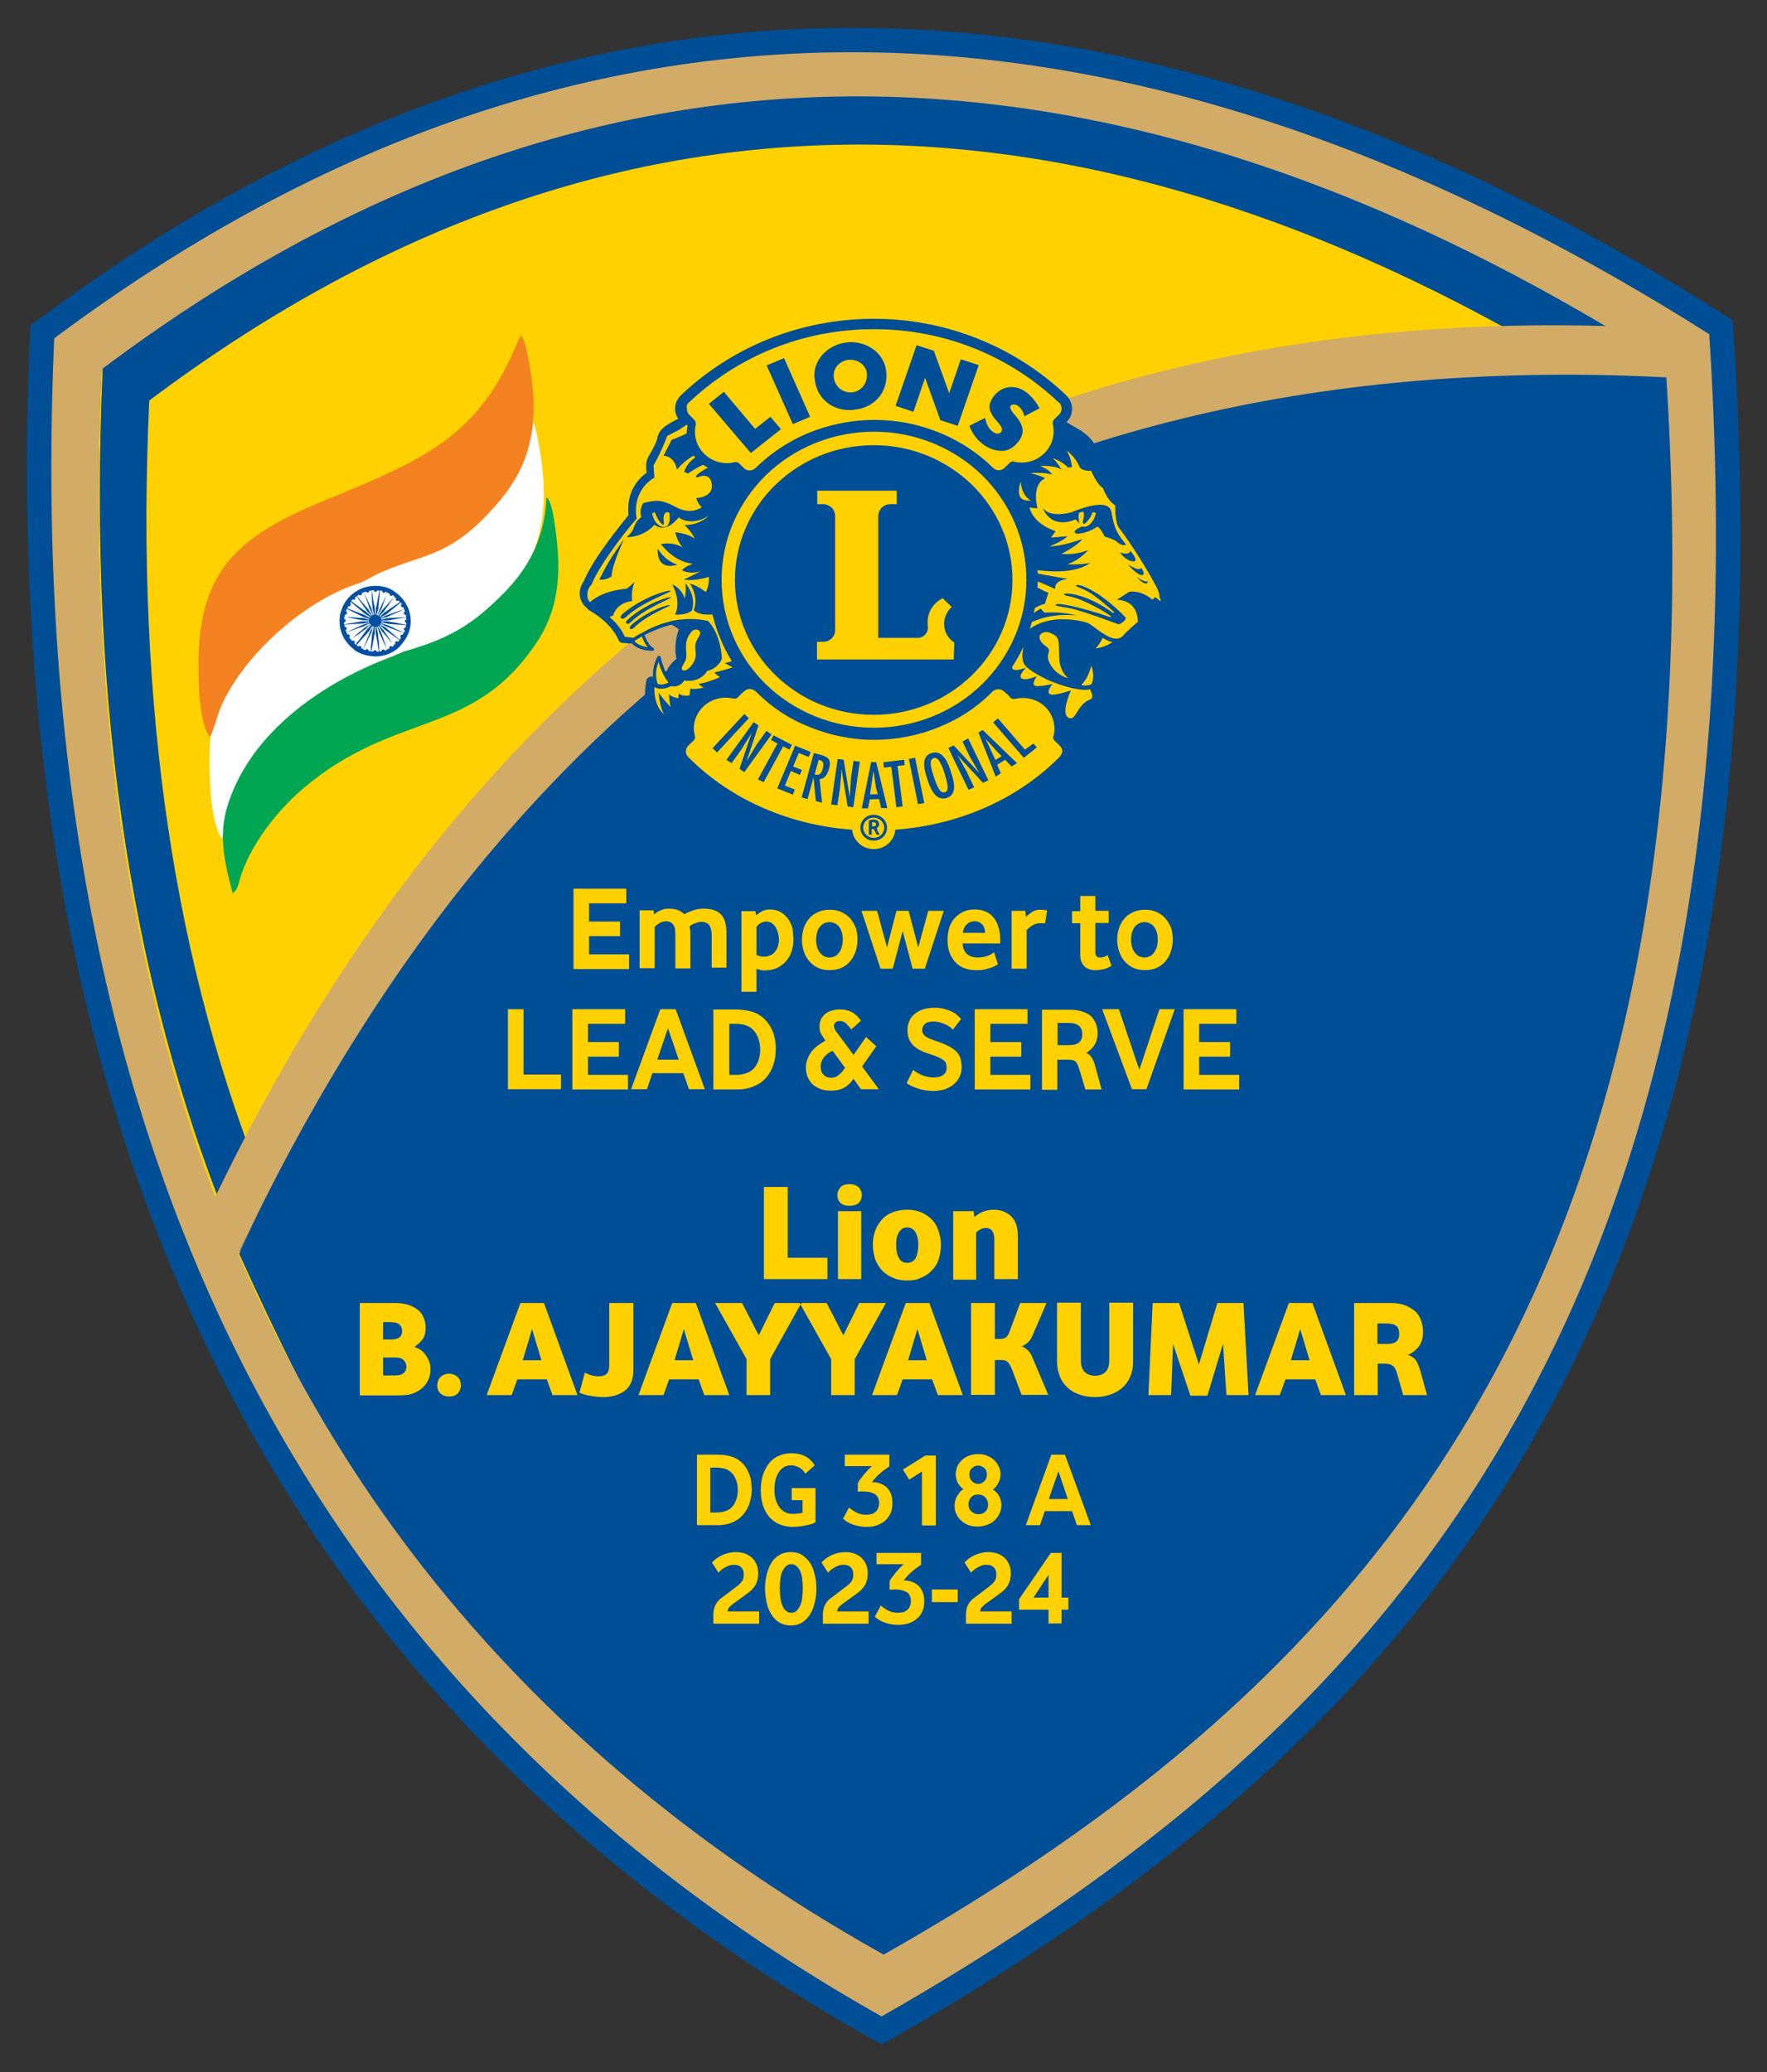 <svg width="58" height="68" viewBox="0 0 58 68" fill="none" xmlns="http://www.w3.org/2000/svg">
<rect x="0" y="0" width="58" height="68" fill="#333333" stroke="none"/>
<g id="Pin F 1" clip-path="url(#clip0_1124_996)">
<path id="Vector" fill-rule="evenodd" clip-rule="evenodd" d="M28.939 66.636C9.473 55.749 0.186 37.249 1.388 10.896C18.768 -2.157 37.192 -1.549 56.491 10.739C58.652 43.407 45.565 57.206 28.939 66.636Z" fill="#D2AB67"/>
<path id="Vector_2" d="M28.939 66.636C9.473 55.749 0.186 37.249 1.388 10.896C18.768 -2.157 37.192 -1.549 56.491 10.739C58.652 43.407 45.565 57.206 28.939 66.636Z" stroke="#004E95" stroke-width="0.801" stroke-miterlimit="22.926"/>
<path id="Vector_3" fill-rule="evenodd" clip-rule="evenodd" d="M29.005 64.147C10.87 54.007 2.217 36.761 3.325 12.214C19.532 0.046 36.689 0.608 54.675 12.057C56.687 42.504 44.494 55.362 29.005 64.147Z" fill="#004E95"/>
<path id="Vector_4" fill-rule="evenodd" clip-rule="evenodd" d="M9.789 45.214C4.899 36.263 2.729 25.266 3.325 12.214C19.532 0.046 36.689 0.608 54.675 12.057L54.116 12.324C32.246 11.071 16.887 20.786 7.852 41.148C8.476 42.531 9.119 43.886 9.789 45.214Z" fill="#FFD100"/>
<path id="Vector_5" fill-rule="evenodd" clip-rule="evenodd" d="M7.88 41.075C4.378 32.917 2.859 23.266 3.372 12.094C19.569 -0.074 36.736 0.498 54.721 11.946L54.163 12.214C53.352 12.168 52.551 12.14 51.759 12.121C35.366 2.212 19.7 2.028 4.899 13.145C4.434 23.22 5.728 31.765 8.755 39.167C8.467 39.775 8.178 40.402 7.899 41.029V41.038L7.88 41.075Z" fill="#004E95"/>
<path id="Vector_6" fill-rule="evenodd" clip-rule="evenodd" d="M7.451 41.95C7.302 41.582 7.153 39.775 7.004 39.406C16.477 19.662 32.442 9.448 54.852 10.794L55.234 11.679L55.28 12.416C32.898 11.089 17.026 21.017 7.498 41.849L7.451 41.95Z" fill="#D2AB67"/>
<path id="Vector_7" fill-rule="evenodd" clip-rule="evenodd" d="M33.923 52.431H34.416V51.684L33.923 52.431ZM34.416 53.279V52.828H33.448V52.486L34.491 50.965H34.845V52.431H35.068V52.828H34.845V53.279H34.416ZM31.706 53.279V53.003C31.706 52.956 31.706 52.91 31.715 52.864C31.724 52.818 31.734 52.763 31.752 52.717C31.771 52.671 31.799 52.625 31.836 52.569C31.873 52.523 31.92 52.477 31.976 52.44L32.46 52.072C32.507 52.035 32.553 51.998 32.581 51.97C32.609 51.933 32.637 51.906 32.656 51.878C32.675 51.85 32.684 51.813 32.693 51.777C32.702 51.74 32.702 51.703 32.702 51.666C32.702 51.565 32.675 51.491 32.619 51.436C32.563 51.38 32.479 51.353 32.376 51.353C32.311 51.353 32.255 51.362 32.2 51.389C32.144 51.408 32.097 51.436 32.05 51.463C32.004 51.491 31.976 51.519 31.939 51.546C31.911 51.574 31.892 51.592 31.873 51.611L31.659 51.279C31.678 51.26 31.697 51.233 31.743 51.196C31.78 51.159 31.836 51.122 31.901 51.085C31.967 51.048 32.041 51.011 32.134 50.984C32.227 50.956 32.33 50.938 32.442 50.938C32.553 50.938 32.647 50.956 32.74 50.984C32.833 51.021 32.907 51.067 32.973 51.122C33.038 51.187 33.084 51.251 33.122 51.343C33.159 51.426 33.178 51.519 33.178 51.629C33.178 51.777 33.15 51.906 33.094 52.007C33.038 52.108 32.945 52.21 32.824 52.293L32.47 52.551C32.414 52.588 32.367 52.625 32.33 52.652C32.293 52.68 32.265 52.708 32.237 52.735C32.209 52.763 32.2 52.781 32.19 52.809C32.181 52.828 32.172 52.855 32.172 52.883H33.205V53.288H31.706V53.279ZM30.588 52.579V52.164H31.436V52.579H30.588ZM28.772 50.965H30.234V51.353C30.188 51.389 30.132 51.417 30.076 51.463C30.02 51.5 29.973 51.546 29.918 51.592C29.862 51.638 29.815 51.684 29.778 51.73C29.731 51.777 29.694 51.823 29.666 51.869C29.75 51.869 29.834 51.878 29.918 51.906C30.001 51.933 30.067 51.97 30.132 52.026C30.197 52.081 30.244 52.155 30.281 52.237C30.318 52.321 30.337 52.431 30.337 52.551C30.337 52.68 30.318 52.8 30.271 52.892C30.225 52.993 30.169 53.067 30.085 53.132C30.011 53.196 29.918 53.242 29.815 53.279C29.713 53.307 29.601 53.325 29.489 53.325C29.321 53.325 29.172 53.298 29.042 53.252C28.912 53.205 28.8 53.141 28.716 53.058L28.912 52.689C28.995 52.763 29.079 52.818 29.172 52.864C29.265 52.91 29.368 52.929 29.48 52.929C29.536 52.929 29.582 52.92 29.638 52.91C29.685 52.901 29.731 52.873 29.768 52.846C29.806 52.818 29.834 52.781 29.862 52.726C29.88 52.68 29.899 52.625 29.899 52.551C29.899 52.413 29.852 52.311 29.768 52.256C29.675 52.201 29.554 52.164 29.405 52.164C29.377 52.164 29.34 52.164 29.303 52.164C29.265 52.164 29.238 52.173 29.2 52.173V51.887C29.219 51.85 29.247 51.804 29.284 51.758C29.321 51.712 29.359 51.666 29.396 51.611C29.442 51.565 29.48 51.519 29.526 51.463C29.573 51.417 29.619 51.371 29.666 51.334H28.772V50.965ZM27.011 53.279V53.003C27.011 52.956 27.011 52.91 27.021 52.864C27.03 52.818 27.039 52.763 27.058 52.717C27.077 52.671 27.105 52.625 27.142 52.569C27.179 52.523 27.226 52.477 27.282 52.44L27.766 52.072C27.812 52.035 27.859 51.998 27.887 51.97C27.915 51.933 27.943 51.906 27.962 51.878C27.98 51.85 27.989 51.813 27.999 51.777C28.008 51.74 28.008 51.703 28.008 51.666C28.008 51.565 27.98 51.491 27.924 51.436C27.868 51.38 27.785 51.353 27.682 51.353C27.617 51.353 27.561 51.362 27.505 51.389C27.449 51.408 27.403 51.436 27.356 51.463C27.309 51.491 27.272 51.519 27.244 51.546C27.216 51.574 27.198 51.592 27.179 51.611L26.965 51.279C26.974 51.26 27.002 51.233 27.049 51.196C27.086 51.159 27.142 51.122 27.207 51.085C27.272 51.048 27.347 51.011 27.44 50.984C27.533 50.956 27.636 50.938 27.747 50.938C27.859 50.938 27.952 50.956 28.045 50.984C28.138 51.021 28.213 51.067 28.278 51.122C28.343 51.187 28.39 51.251 28.427 51.343C28.464 51.426 28.483 51.519 28.483 51.629C28.483 51.777 28.455 51.906 28.399 52.007C28.343 52.108 28.25 52.21 28.129 52.293L27.775 52.551C27.719 52.588 27.673 52.625 27.636 52.652C27.598 52.68 27.57 52.708 27.542 52.735C27.514 52.763 27.505 52.781 27.496 52.809C27.486 52.828 27.477 52.855 27.477 52.883H28.511V53.288H27.011V53.279ZM26.35 52.127C26.35 52.016 26.341 51.915 26.331 51.813C26.322 51.721 26.294 51.638 26.266 51.565C26.238 51.491 26.192 51.436 26.145 51.399C26.099 51.353 26.043 51.334 25.977 51.334C25.912 51.334 25.856 51.353 25.801 51.399C25.754 51.445 25.717 51.5 25.68 51.565C25.651 51.638 25.624 51.721 25.614 51.813C25.605 51.906 25.596 52.016 25.596 52.127C25.596 52.237 25.605 52.339 25.614 52.44C25.633 52.532 25.651 52.625 25.68 52.689C25.707 52.763 25.745 52.818 25.801 52.864C25.847 52.91 25.903 52.929 25.977 52.929C26.043 52.929 26.099 52.91 26.145 52.864C26.192 52.818 26.229 52.763 26.266 52.689C26.294 52.615 26.322 52.532 26.331 52.44C26.341 52.339 26.35 52.237 26.35 52.127ZM26.797 52.136C26.797 52.274 26.788 52.413 26.751 52.56C26.723 52.698 26.676 52.828 26.611 52.947C26.546 53.058 26.462 53.159 26.35 53.233C26.248 53.307 26.108 53.344 25.959 53.344C25.801 53.344 25.67 53.307 25.558 53.233C25.447 53.159 25.363 53.067 25.298 52.947C25.232 52.837 25.186 52.708 25.158 52.56C25.13 52.422 25.111 52.274 25.111 52.136C25.111 51.998 25.121 51.86 25.158 51.712C25.186 51.574 25.232 51.445 25.298 51.325C25.363 51.214 25.447 51.113 25.558 51.048C25.67 50.975 25.801 50.938 25.959 50.938C26.117 50.938 26.248 50.975 26.35 51.048C26.453 51.122 26.546 51.214 26.611 51.325C26.676 51.436 26.723 51.565 26.751 51.712C26.788 51.85 26.797 51.989 26.797 52.136ZM23.416 53.279V53.003C23.416 52.956 23.416 52.91 23.425 52.864C23.435 52.818 23.444 52.763 23.463 52.717C23.481 52.671 23.509 52.625 23.547 52.569C23.584 52.523 23.63 52.477 23.686 52.44L24.171 52.072C24.217 52.035 24.264 51.998 24.292 51.97C24.32 51.933 24.348 51.906 24.366 51.878C24.385 51.85 24.394 51.813 24.403 51.777C24.413 51.74 24.413 51.703 24.413 51.666C24.413 51.565 24.385 51.491 24.329 51.436C24.273 51.38 24.189 51.353 24.087 51.353C24.021 51.353 23.966 51.362 23.91 51.389C23.854 51.408 23.807 51.436 23.761 51.463C23.714 51.491 23.677 51.519 23.649 51.546C23.621 51.574 23.602 51.592 23.584 51.611L23.369 51.279C23.388 51.26 23.407 51.233 23.453 51.196C23.491 51.159 23.547 51.122 23.612 51.085C23.677 51.048 23.751 51.011 23.845 50.984C23.938 50.956 24.04 50.938 24.152 50.938C24.264 50.938 24.366 50.956 24.45 50.984C24.543 51.021 24.618 51.067 24.683 51.122C24.748 51.187 24.795 51.251 24.832 51.343C24.869 51.426 24.888 51.519 24.888 51.629C24.888 51.777 24.86 51.906 24.804 52.007C24.748 52.108 24.655 52.21 24.534 52.293L24.18 52.551C24.124 52.588 24.077 52.625 24.04 52.652C24.003 52.68 23.975 52.708 23.947 52.735C23.919 52.763 23.91 52.781 23.9 52.809C23.891 52.828 23.882 52.855 23.882 52.883H24.916V53.288H23.416V53.279ZM34.426 49.196H35.05L34.742 48.283L34.426 49.196ZM33.671 50.053L34.509 47.739H34.956L35.804 50.053H35.348L35.189 49.592H34.295L34.137 50.053H33.671ZM32.432 49.38C32.432 49.288 32.404 49.214 32.349 49.15C32.293 49.085 32.209 49.048 32.106 49.048C32.004 49.048 31.929 49.076 31.873 49.14C31.818 49.205 31.79 49.279 31.79 49.361C31.79 49.408 31.799 49.444 31.808 49.491C31.818 49.528 31.846 49.564 31.873 49.592C31.901 49.62 31.939 49.647 31.976 49.666C32.013 49.684 32.06 49.693 32.116 49.693C32.218 49.693 32.302 49.657 32.358 49.592C32.404 49.546 32.432 49.472 32.432 49.38ZM32.395 48.385C32.395 48.348 32.386 48.311 32.376 48.283C32.367 48.246 32.349 48.218 32.321 48.191C32.293 48.163 32.265 48.145 32.227 48.126C32.19 48.108 32.153 48.099 32.106 48.099C32.06 48.099 32.023 48.108 31.985 48.126C31.948 48.145 31.92 48.163 31.892 48.191C31.864 48.218 31.846 48.246 31.836 48.283C31.827 48.32 31.818 48.357 31.818 48.385C31.818 48.421 31.827 48.458 31.836 48.495C31.846 48.532 31.864 48.569 31.892 48.596C31.92 48.624 31.948 48.652 31.985 48.67C32.023 48.689 32.06 48.698 32.106 48.698C32.153 48.698 32.19 48.689 32.227 48.67C32.265 48.652 32.293 48.624 32.321 48.596C32.349 48.569 32.367 48.532 32.376 48.495C32.386 48.458 32.395 48.421 32.395 48.385ZM32.87 49.398C32.87 49.491 32.852 49.574 32.814 49.657C32.777 49.739 32.73 49.813 32.665 49.878C32.6 49.942 32.526 49.998 32.423 50.034C32.33 50.071 32.218 50.099 32.097 50.099C31.976 50.099 31.864 50.081 31.771 50.044C31.678 50.007 31.594 49.952 31.529 49.887C31.464 49.822 31.417 49.749 31.38 49.666C31.343 49.583 31.333 49.5 31.333 49.408C31.333 49.361 31.343 49.306 31.352 49.26C31.361 49.214 31.38 49.159 31.408 49.113C31.436 49.067 31.464 49.02 31.501 48.974C31.538 48.928 31.575 48.901 31.622 48.873C31.529 48.809 31.473 48.725 31.426 48.643C31.389 48.55 31.37 48.467 31.37 48.385C31.37 48.301 31.389 48.218 31.417 48.136C31.454 48.053 31.501 47.988 31.566 47.924C31.631 47.859 31.706 47.813 31.799 47.776C31.892 47.739 31.995 47.721 32.106 47.721C32.218 47.721 32.321 47.739 32.404 47.776C32.498 47.813 32.572 47.859 32.637 47.924C32.702 47.988 32.749 48.053 32.786 48.136C32.824 48.209 32.842 48.292 32.842 48.385C32.842 48.467 32.824 48.56 32.777 48.652C32.73 48.744 32.675 48.827 32.591 48.882C32.684 48.938 32.758 49.02 32.805 49.122C32.852 49.205 32.87 49.306 32.87 49.398ZM30.262 50.053V48.292L29.843 48.56L29.638 48.228L30.374 47.767H30.718V50.062H30.262V50.053ZM27.729 47.739H29.191V48.126C29.144 48.163 29.088 48.191 29.033 48.237C28.977 48.274 28.93 48.32 28.874 48.366C28.818 48.412 28.772 48.458 28.735 48.504C28.688 48.55 28.651 48.596 28.623 48.643C28.707 48.643 28.79 48.652 28.874 48.679C28.958 48.707 29.023 48.744 29.088 48.799C29.154 48.855 29.2 48.928 29.238 49.011C29.275 49.094 29.293 49.205 29.293 49.325C29.293 49.454 29.275 49.574 29.228 49.666C29.182 49.767 29.126 49.841 29.042 49.915C28.967 49.979 28.874 50.025 28.772 50.062C28.669 50.099 28.558 50.108 28.446 50.108C28.278 50.108 28.129 50.081 27.999 50.034C27.868 49.988 27.757 49.924 27.673 49.841L27.868 49.472C27.952 49.546 28.036 49.601 28.129 49.647C28.222 49.693 28.325 49.712 28.436 49.712C28.492 49.712 28.539 49.703 28.595 49.693C28.641 49.684 28.688 49.657 28.725 49.629C28.762 49.601 28.79 49.564 28.818 49.509C28.837 49.463 28.856 49.408 28.856 49.334C28.856 49.196 28.809 49.094 28.725 49.039C28.632 48.984 28.511 48.947 28.362 48.947C28.334 48.947 28.297 48.947 28.259 48.947C28.222 48.947 28.194 48.956 28.157 48.956V48.67C28.176 48.633 28.204 48.587 28.241 48.541C28.278 48.495 28.315 48.449 28.353 48.394C28.399 48.348 28.436 48.301 28.483 48.246C28.53 48.2 28.576 48.154 28.623 48.117H27.729V47.739ZM26.779 49.952C26.76 49.961 26.732 49.979 26.685 49.998C26.648 50.016 26.592 50.034 26.527 50.044C26.462 50.062 26.387 50.071 26.303 50.09C26.22 50.099 26.117 50.108 26.006 50.108C25.856 50.108 25.717 50.081 25.586 50.025C25.456 49.97 25.354 49.896 25.26 49.795C25.167 49.693 25.102 49.564 25.046 49.417C25 49.269 24.972 49.103 24.972 48.91C24.972 48.698 25 48.523 25.055 48.366C25.111 48.218 25.186 48.09 25.27 47.988C25.363 47.887 25.465 47.813 25.586 47.767C25.707 47.721 25.828 47.693 25.959 47.693C26.164 47.693 26.322 47.73 26.453 47.804C26.583 47.877 26.676 47.979 26.741 48.09L26.434 48.366C26.415 48.338 26.397 48.301 26.369 48.274C26.341 48.237 26.313 48.209 26.266 48.182C26.229 48.154 26.182 48.136 26.127 48.117C26.071 48.099 26.015 48.09 25.95 48.09C25.884 48.09 25.819 48.108 25.754 48.136C25.689 48.172 25.633 48.218 25.586 48.283C25.54 48.348 25.493 48.431 25.465 48.532C25.437 48.633 25.419 48.753 25.419 48.891C25.419 49.02 25.437 49.131 25.465 49.223C25.493 49.325 25.54 49.398 25.586 49.472C25.642 49.537 25.698 49.592 25.773 49.629C25.847 49.666 25.931 49.684 26.015 49.684C26.108 49.684 26.182 49.675 26.238 49.666C26.294 49.657 26.331 49.647 26.341 49.647V49.233H25.987V48.836H26.769V49.952H26.779ZM24.217 48.901C24.217 48.772 24.198 48.643 24.143 48.532C24.096 48.412 24.021 48.329 23.928 48.265C23.872 48.228 23.817 48.2 23.733 48.191C23.658 48.172 23.584 48.163 23.509 48.163H23.314V49.638H23.5C23.658 49.638 23.789 49.61 23.9 49.555C24.003 49.5 24.087 49.408 24.133 49.288C24.198 49.168 24.217 49.039 24.217 48.901ZM24.674 48.882C24.674 48.993 24.664 49.094 24.636 49.205C24.618 49.306 24.58 49.408 24.534 49.5C24.487 49.592 24.422 49.675 24.357 49.749C24.282 49.822 24.198 49.887 24.105 49.933C23.938 50.016 23.761 50.053 23.556 50.053H22.876V47.739H23.537C23.621 47.739 23.714 47.748 23.817 47.758C23.919 47.776 24.021 47.804 24.115 47.841C24.208 47.887 24.292 47.942 24.366 48.016C24.441 48.09 24.497 48.172 24.543 48.265C24.59 48.357 24.627 48.458 24.646 48.56C24.664 48.67 24.674 48.772 24.674 48.882ZM45.221 44.107H45.51C45.668 44.107 45.77 44.08 45.836 44.024C45.901 43.969 45.929 43.886 45.929 43.776C45.929 43.665 45.901 43.573 45.836 43.517C45.77 43.462 45.668 43.434 45.51 43.434H45.212V44.107H45.221ZM44.448 45.785V42.762H45.649C45.892 42.762 46.087 42.808 46.255 42.9C46.422 42.992 46.544 43.103 46.609 43.25C46.674 43.388 46.711 43.545 46.711 43.702C46.711 43.905 46.664 44.061 46.571 44.19C46.478 44.31 46.357 44.402 46.218 44.467C46.329 44.504 46.413 44.559 46.469 44.633C46.525 44.716 46.571 44.826 46.618 44.983L46.842 45.785H46.059L45.873 45.131C45.836 44.983 45.789 44.882 45.724 44.826C45.659 44.78 45.575 44.753 45.472 44.753H45.221V45.785H44.448ZM42.371 44.642H42.985L42.678 43.619L42.371 44.642ZM41.197 45.785L42.306 42.762H43.078L44.178 45.785H43.358L43.172 45.269H42.194L42.007 45.785H41.197ZM39.073 45.803L38.505 44.107L38.44 45.785H37.695L37.835 42.762H38.701L39.353 44.78L39.958 42.762H40.815L40.983 45.785H40.256L40.145 44.098L39.632 45.803H39.073ZM35.944 45.85C35.758 45.85 35.581 45.822 35.431 45.767C35.273 45.711 35.143 45.638 35.04 45.536C34.928 45.435 34.845 45.315 34.789 45.177C34.733 45.038 34.696 44.873 34.696 44.688V42.752H35.478V44.642C35.478 44.808 35.515 44.928 35.599 45.02C35.683 45.103 35.795 45.149 35.944 45.149C36.093 45.149 36.205 45.103 36.288 45.02C36.372 44.937 36.41 44.808 36.41 44.642V42.752H37.192V44.688C37.192 44.873 37.164 45.029 37.099 45.177C37.043 45.315 36.959 45.435 36.847 45.536C36.736 45.638 36.605 45.711 36.447 45.767C36.298 45.822 36.13 45.85 35.944 45.85ZM31.873 45.785V42.762H32.656V43.941H32.852C32.907 43.941 32.963 43.923 33.01 43.895C33.056 43.868 33.103 43.803 33.14 43.693L33.485 42.762H34.351L33.895 43.822C33.848 43.923 33.801 44.006 33.736 44.061C33.671 44.117 33.606 44.163 33.531 44.181C33.625 44.218 33.69 44.264 33.755 44.329C33.811 44.393 33.867 44.476 33.904 44.587L34.407 45.776H33.531L33.233 44.983C33.187 44.863 33.14 44.771 33.094 44.716C33.047 44.66 32.982 44.633 32.889 44.633H32.656V45.776H31.873V45.785ZM29.806 44.642H30.42L30.113 43.619L29.806 44.642ZM28.623 45.785L29.731 42.762H30.504L31.603 45.785H30.784L30.597 45.269H29.629L29.442 45.785H28.623ZM27.282 45.785V44.605L26.248 42.762H27.133L27.682 43.822L28.204 42.762H29.079L28.055 44.605V45.785H27.282ZM24.506 45.785V44.605L23.472 42.762H24.357L24.906 43.822L25.428 42.762H26.303L25.279 44.605V45.785H24.506ZM22.14 44.642H22.755L22.447 43.619L22.14 44.642ZM20.957 45.785L22.066 42.762H22.839L23.938 45.785H23.118L22.932 45.269H21.963L21.777 45.785H20.957ZM19.802 45.85C19.663 45.85 19.513 45.831 19.346 45.803C19.197 45.776 19.085 45.739 19.02 45.702L19.197 45.048C19.281 45.094 19.364 45.121 19.439 45.14C19.513 45.158 19.588 45.167 19.672 45.167C19.774 45.167 19.858 45.14 19.914 45.084C19.97 45.029 19.998 44.937 19.998 44.789V42.762H20.79V44.955C20.79 45.25 20.706 45.481 20.529 45.628C20.333 45.776 20.091 45.85 19.802 45.85ZM17.157 44.642H17.772L17.464 43.619L17.157 44.642ZM15.974 45.785L17.082 42.762H17.855L18.955 45.785H18.135L17.949 45.269H16.98L16.794 45.785H15.974ZM14.745 45.831C14.623 45.831 14.53 45.794 14.456 45.73C14.381 45.656 14.353 45.573 14.353 45.462C14.353 45.352 14.391 45.26 14.456 45.195C14.53 45.121 14.623 45.084 14.745 45.084C14.856 45.084 14.949 45.121 15.024 45.195C15.098 45.269 15.126 45.361 15.126 45.462C15.126 45.573 15.089 45.656 15.024 45.73C14.959 45.794 14.866 45.831 14.745 45.831ZM12.574 43.96H12.835C12.938 43.96 13.021 43.941 13.077 43.914C13.133 43.877 13.17 43.84 13.18 43.794C13.198 43.748 13.198 43.711 13.198 43.674C13.198 43.554 13.143 43.471 13.021 43.416C12.993 43.407 12.966 43.398 12.919 43.398C12.872 43.398 12.835 43.388 12.798 43.388H12.574V43.96ZM12.574 45.14H12.947C13.068 45.14 13.161 45.121 13.217 45.084C13.301 45.029 13.338 44.955 13.338 44.854C13.338 44.799 13.329 44.753 13.301 44.706C13.273 44.66 13.245 44.624 13.198 44.596C13.133 44.559 13.049 44.55 12.947 44.55H12.574V45.14ZM11.81 45.785V42.762H12.966C13.189 42.762 13.375 42.798 13.543 42.881C13.701 42.955 13.813 43.056 13.878 43.186C13.944 43.315 13.971 43.434 13.971 43.573C13.971 43.739 13.934 43.877 13.86 43.969C13.785 44.061 13.692 44.144 13.599 44.2C13.776 44.264 13.906 44.356 13.99 44.495C14.083 44.633 14.13 44.771 14.13 44.928C14.13 45.112 14.083 45.269 13.99 45.407C13.897 45.545 13.757 45.647 13.58 45.721C13.515 45.748 13.441 45.767 13.366 45.776C13.291 45.785 13.208 45.794 13.124 45.794H11.81V45.785ZM31.287 41.978V39.747H31.957L31.985 39.941C32.06 39.876 32.144 39.821 32.246 39.775C32.349 39.729 32.479 39.701 32.609 39.701C32.852 39.701 33.038 39.775 33.187 39.913C33.336 40.051 33.41 40.273 33.41 40.568V41.978H32.637V40.66C32.637 40.54 32.609 40.448 32.563 40.393C32.516 40.328 32.442 40.3 32.358 40.3C32.293 40.3 32.227 40.319 32.181 40.346C32.125 40.374 32.078 40.411 32.041 40.448V41.996H31.287V41.978ZM29.778 41.443C29.908 41.443 30.001 41.388 30.057 41.287C30.113 41.176 30.141 41.038 30.141 40.853C30.141 40.678 30.113 40.54 30.048 40.439C29.983 40.337 29.899 40.282 29.778 40.282C29.657 40.282 29.573 40.337 29.508 40.439C29.442 40.54 29.415 40.678 29.415 40.853C29.415 41.038 29.442 41.176 29.508 41.287C29.564 41.397 29.657 41.443 29.778 41.443ZM29.778 42.024C29.601 42.024 29.442 41.996 29.303 41.932C29.163 41.877 29.051 41.794 28.949 41.692C28.856 41.591 28.781 41.462 28.725 41.324C28.679 41.176 28.651 41.019 28.651 40.853C28.651 40.605 28.707 40.383 28.818 40.199C28.93 40.015 29.07 39.886 29.238 39.812C29.405 39.738 29.582 39.701 29.768 39.701C30.029 39.701 30.244 39.766 30.42 39.886C30.597 40.005 30.718 40.153 30.784 40.337C30.858 40.522 30.886 40.688 30.886 40.853C30.886 41.019 30.858 41.176 30.812 41.324C30.765 41.471 30.691 41.591 30.588 41.692C30.495 41.794 30.374 41.877 30.234 41.932C30.113 41.996 29.955 42.024 29.778 42.024ZM27.887 39.572C27.757 39.572 27.663 39.544 27.589 39.48C27.524 39.416 27.486 39.333 27.486 39.222C27.486 39.12 27.524 39.038 27.589 38.964C27.654 38.89 27.757 38.862 27.887 38.862C28.017 38.862 28.11 38.899 28.185 38.964C28.25 39.038 28.288 39.12 28.288 39.222C28.288 39.323 28.25 39.416 28.185 39.48C28.11 39.544 28.017 39.572 27.887 39.572ZM27.505 41.978V39.747H28.269V41.978H27.505ZM25.074 41.978V38.955H25.856V41.278H27.16V41.978H25.074Z" fill="#FFD100"/>
<path id="Vector_8" fill-rule="evenodd" clip-rule="evenodd" d="M38.85 35.747V33.12H40.582V33.599H39.362V34.198H40.377V34.678H39.362V35.277H40.675V35.756H38.85V35.747ZM37.155 35.747L36.177 33.12H36.726L37.397 35.111L38.058 33.12H38.561L37.63 35.747H37.155ZM35.525 33.949C35.525 33.82 35.487 33.728 35.413 33.664C35.338 33.599 35.227 33.571 35.068 33.571H34.714V34.3H35.068C35.366 34.309 35.525 34.189 35.525 33.949ZM35.655 34.558C35.73 34.585 35.785 34.631 35.832 34.705C35.879 34.77 35.925 34.88 35.962 35.037L36.158 35.756H35.627L35.431 35.102C35.413 35.046 35.394 34.991 35.376 34.954C35.357 34.908 35.338 34.88 35.32 34.853C35.292 34.825 35.264 34.807 35.227 34.797C35.189 34.788 35.143 34.779 35.087 34.779H34.705V35.765H34.202V33.138H35.133C35.236 33.138 35.338 33.147 35.45 33.175C35.553 33.203 35.655 33.239 35.739 33.295C35.823 33.35 35.897 33.433 35.944 33.535C36 33.636 36.028 33.765 36.028 33.912C36.028 34.051 36 34.17 35.934 34.281C35.879 34.383 35.776 34.475 35.655 34.558ZM31.994 35.747V33.12H33.727V33.599H32.507V34.198H33.522V34.678H32.507V35.277H33.82V35.756H31.994V35.747ZM31.566 35.028C31.566 35.157 31.538 35.267 31.482 35.369C31.426 35.47 31.361 35.544 31.277 35.608C31.194 35.673 31.091 35.719 30.989 35.756C30.877 35.784 30.765 35.802 30.663 35.802C30.541 35.802 30.43 35.793 30.327 35.774C30.225 35.756 30.141 35.728 30.067 35.701C29.992 35.673 29.927 35.645 29.871 35.618C29.815 35.59 29.778 35.562 29.759 35.544L29.973 35.111C30.001 35.129 30.029 35.157 30.076 35.184C30.122 35.212 30.169 35.24 30.225 35.267C30.281 35.295 30.346 35.314 30.42 35.332C30.495 35.35 30.569 35.36 30.663 35.36C30.793 35.36 30.886 35.332 30.961 35.277C31.035 35.221 31.072 35.148 31.072 35.056C31.072 35 31.063 34.954 31.054 34.908C31.044 34.871 31.017 34.825 30.97 34.797C30.933 34.761 30.867 34.724 30.793 34.696C30.718 34.659 30.616 34.622 30.495 34.585C30.383 34.548 30.281 34.512 30.197 34.465C30.113 34.419 30.038 34.364 29.973 34.309C29.917 34.244 29.871 34.18 29.834 34.097C29.806 34.014 29.787 33.922 29.787 33.811C29.787 33.71 29.806 33.608 29.843 33.516C29.88 33.424 29.936 33.35 30.011 33.286C30.085 33.221 30.178 33.166 30.29 33.129C30.402 33.092 30.532 33.074 30.672 33.074C30.793 33.074 30.905 33.083 30.998 33.111C31.091 33.138 31.175 33.166 31.249 33.203C31.324 33.239 31.38 33.276 31.426 33.322C31.473 33.369 31.52 33.406 31.547 33.442L31.277 33.793C31.249 33.765 31.212 33.728 31.175 33.7C31.128 33.673 31.082 33.636 31.026 33.617C30.97 33.59 30.914 33.571 30.849 33.553C30.784 33.535 30.718 33.525 30.644 33.525C30.504 33.525 30.411 33.553 30.355 33.608C30.299 33.664 30.271 33.728 30.271 33.802C30.271 33.848 30.281 33.894 30.299 33.922C30.318 33.959 30.346 33.986 30.383 34.014C30.42 34.041 30.476 34.069 30.541 34.097C30.607 34.124 30.691 34.152 30.793 34.189C30.933 34.235 31.054 34.29 31.147 34.337C31.249 34.392 31.324 34.447 31.389 34.512C31.454 34.576 31.501 34.65 31.529 34.742C31.547 34.816 31.566 34.917 31.566 35.028ZM27.328 34.484L27.244 34.53C27.151 34.585 27.077 34.65 27.021 34.733C26.965 34.816 26.937 34.908 26.937 35C26.937 35.111 26.965 35.203 27.03 35.267C27.086 35.332 27.17 35.369 27.282 35.369C27.337 35.369 27.384 35.36 27.43 35.341C27.477 35.323 27.514 35.295 27.552 35.258C27.589 35.231 27.626 35.194 27.654 35.157C27.682 35.12 27.71 35.083 27.738 35.046L27.328 34.484ZM28.259 35.747L28.017 35.406C27.971 35.461 27.933 35.516 27.887 35.562C27.84 35.608 27.785 35.655 27.729 35.682C27.673 35.719 27.608 35.747 27.533 35.765C27.459 35.784 27.375 35.793 27.272 35.793C27.133 35.793 27.002 35.774 26.9 35.728C26.797 35.682 26.713 35.627 26.648 35.562C26.583 35.489 26.536 35.406 26.499 35.323C26.471 35.231 26.453 35.138 26.453 35.037C26.453 34.88 26.499 34.733 26.583 34.595C26.667 34.447 26.806 34.327 26.983 34.217L27.095 34.152C27.049 34.088 27.002 34.014 26.956 33.94C26.918 33.866 26.9 33.783 26.9 33.682C26.9 33.599 26.918 33.516 26.946 33.452C26.983 33.378 27.03 33.322 27.086 33.276C27.142 33.23 27.216 33.193 27.3 33.166C27.384 33.138 27.468 33.129 27.561 33.129C27.654 33.129 27.738 33.138 27.803 33.157C27.878 33.175 27.933 33.203 27.989 33.23C28.045 33.267 28.092 33.304 28.138 33.35C28.185 33.396 28.222 33.442 28.259 33.498L27.943 33.783C27.878 33.7 27.822 33.636 27.766 33.581C27.71 33.535 27.645 33.507 27.57 33.507C27.505 33.507 27.459 33.525 27.43 33.553C27.393 33.581 27.375 33.617 27.375 33.673C27.375 33.71 27.384 33.746 27.403 33.783C27.421 33.82 27.449 33.866 27.486 33.903L28.017 34.622L28.427 34.032L28.762 34.337L28.297 35L28.846 35.747H28.259ZM24.953 34.447C24.953 34.3 24.925 34.161 24.869 34.023C24.813 33.894 24.729 33.793 24.627 33.719C24.571 33.682 24.497 33.654 24.413 33.627C24.329 33.608 24.245 33.599 24.152 33.599H23.938V35.277H24.143C24.32 35.277 24.478 35.24 24.599 35.175C24.72 35.111 24.804 35.009 24.869 34.871C24.925 34.742 24.953 34.595 24.953 34.447ZM25.465 34.419C25.465 34.539 25.456 34.668 25.428 34.788C25.4 34.908 25.363 35.019 25.307 35.129C25.251 35.24 25.186 35.332 25.102 35.415C25.018 35.498 24.925 35.572 24.813 35.618C24.627 35.71 24.422 35.756 24.18 35.756H23.416V33.129H24.161C24.254 33.129 24.366 33.138 24.478 33.157C24.599 33.175 24.701 33.203 24.813 33.249C24.925 33.304 25.018 33.369 25.102 33.452C25.186 33.535 25.251 33.627 25.307 33.728C25.363 33.83 25.4 33.94 25.428 34.06C25.456 34.18 25.465 34.3 25.465 34.419ZM21.572 34.779H22.28L21.926 33.746L21.572 34.779ZM20.715 35.747L21.674 33.12H22.177L23.137 35.747H22.615L22.429 35.221H21.413L21.236 35.747H20.715ZM18.787 35.747V33.12H20.519V33.599H19.299V34.198H20.314V34.678H19.299V35.277H20.613V35.756H18.787V35.747ZM16.672 35.747V33.12H17.185V35.267H18.414V35.747H16.672ZM38.002 30.834C38.002 30.751 37.993 30.677 37.974 30.613C37.956 30.539 37.928 30.483 37.891 30.428C37.853 30.373 37.807 30.336 37.751 30.308C37.695 30.281 37.639 30.262 37.565 30.262C37.49 30.262 37.434 30.281 37.378 30.308C37.322 30.336 37.276 30.382 37.239 30.428C37.201 30.483 37.173 30.539 37.155 30.613C37.136 30.686 37.127 30.76 37.127 30.834C37.127 30.917 37.136 30.99 37.155 31.064C37.173 31.138 37.201 31.193 37.239 31.248C37.276 31.304 37.322 31.341 37.378 31.378C37.434 31.405 37.499 31.424 37.565 31.424C37.639 31.424 37.695 31.405 37.751 31.378C37.807 31.35 37.853 31.304 37.891 31.248C37.928 31.193 37.956 31.138 37.974 31.064C37.993 30.99 38.002 30.917 38.002 30.834ZM38.496 30.834C38.496 30.953 38.477 31.083 38.44 31.202C38.403 31.322 38.347 31.433 38.272 31.525C38.198 31.617 38.105 31.7 37.984 31.756C37.872 31.811 37.732 31.838 37.583 31.838C37.425 31.838 37.294 31.811 37.183 31.756C37.071 31.7 36.968 31.617 36.894 31.525C36.819 31.433 36.763 31.322 36.726 31.202C36.689 31.083 36.67 30.963 36.67 30.834C36.67 30.714 36.689 30.594 36.726 30.474C36.763 30.354 36.819 30.253 36.894 30.161C36.968 30.069 37.062 29.995 37.183 29.94C37.294 29.884 37.434 29.857 37.583 29.857C37.741 29.857 37.872 29.884 37.984 29.94C38.095 29.995 38.198 30.069 38.272 30.161C38.347 30.253 38.403 30.364 38.449 30.474C38.477 30.594 38.496 30.714 38.496 30.834ZM35.962 31.838C35.795 31.838 35.664 31.792 35.581 31.7C35.497 31.608 35.459 31.488 35.459 31.359V30.299H35.189V29.903H35.459V29.405H35.953V29.893H36.391V30.29H35.953V31.258C35.953 31.322 35.972 31.359 36 31.387C36.028 31.414 36.065 31.424 36.102 31.424C36.205 31.424 36.288 31.396 36.354 31.341L36.484 31.691C36.419 31.737 36.344 31.774 36.251 31.802C36.158 31.82 36.065 31.838 35.962 31.838ZM34.304 30.308C34.286 30.299 34.258 30.299 34.23 30.299C34.202 30.299 34.174 30.299 34.137 30.299C34.044 30.299 33.96 30.327 33.885 30.373C33.811 30.419 33.746 30.474 33.699 30.52V31.792H33.205V29.893H33.653L33.68 30.096C33.699 30.069 33.727 30.041 33.764 30.013C33.801 29.986 33.839 29.958 33.876 29.93C33.923 29.903 33.96 29.884 34.006 29.875C34.053 29.857 34.1 29.857 34.155 29.857C34.202 29.857 34.249 29.857 34.286 29.866C34.332 29.875 34.36 29.875 34.37 29.884L34.304 30.308ZM32.339 30.613C32.33 30.548 32.321 30.493 32.302 30.437C32.274 30.391 32.255 30.345 32.218 30.317C32.181 30.29 32.153 30.262 32.106 30.253C32.069 30.235 32.032 30.235 31.985 30.235C31.901 30.235 31.818 30.262 31.743 30.327C31.669 30.391 31.622 30.483 31.603 30.613H32.339ZM31.594 30.963C31.603 31.119 31.659 31.239 31.743 31.313C31.836 31.387 31.948 31.424 32.097 31.424C32.162 31.424 32.227 31.414 32.283 31.405C32.339 31.396 32.395 31.378 32.442 31.359C32.488 31.341 32.525 31.322 32.553 31.304C32.581 31.285 32.609 31.267 32.628 31.248L32.758 31.645C32.74 31.654 32.712 31.672 32.665 31.7C32.628 31.719 32.572 31.746 32.516 31.765C32.451 31.783 32.386 31.802 32.302 31.82C32.218 31.838 32.125 31.838 32.032 31.838C31.911 31.838 31.79 31.82 31.678 31.783C31.566 31.746 31.464 31.682 31.38 31.599C31.296 31.516 31.231 31.414 31.175 31.285C31.128 31.166 31.1 31.018 31.1 30.843C31.1 30.686 31.128 30.539 31.166 30.419C31.212 30.299 31.277 30.188 31.361 30.105C31.445 30.023 31.538 29.958 31.641 29.912C31.752 29.866 31.864 29.847 31.985 29.847C32.106 29.847 32.218 29.866 32.321 29.903C32.423 29.94 32.516 30.004 32.591 30.087C32.665 30.17 32.73 30.281 32.768 30.41C32.814 30.539 32.833 30.695 32.833 30.88V30.963H31.594ZM28.902 31.792L28.278 29.893H28.79L29.116 31.092L29.424 29.893H29.824L30.141 31.092L30.467 29.893H30.979L30.355 31.792H29.955L29.629 30.557L29.303 31.792H28.902ZM27.663 30.834C27.663 30.751 27.654 30.677 27.636 30.613C27.617 30.539 27.589 30.483 27.552 30.428C27.514 30.373 27.468 30.336 27.412 30.308C27.356 30.281 27.3 30.262 27.226 30.262C27.151 30.262 27.095 30.281 27.039 30.308C26.983 30.336 26.937 30.382 26.9 30.428C26.862 30.483 26.834 30.539 26.816 30.613C26.797 30.686 26.788 30.76 26.788 30.834C26.788 30.917 26.797 30.99 26.816 31.064C26.834 31.138 26.862 31.193 26.9 31.248C26.937 31.304 26.983 31.341 27.039 31.378C27.095 31.405 27.16 31.424 27.226 31.424C27.3 31.424 27.356 31.405 27.412 31.378C27.468 31.35 27.514 31.304 27.552 31.248C27.589 31.193 27.617 31.138 27.636 31.064C27.654 30.99 27.663 30.917 27.663 30.834ZM28.148 30.834C28.148 30.953 28.129 31.083 28.092 31.202C28.055 31.322 27.999 31.433 27.924 31.525C27.85 31.617 27.756 31.7 27.636 31.756C27.524 31.811 27.384 31.838 27.235 31.838C27.077 31.838 26.946 31.811 26.834 31.756C26.723 31.7 26.62 31.617 26.546 31.525C26.471 31.433 26.415 31.322 26.378 31.202C26.341 31.083 26.322 30.963 26.322 30.834C26.322 30.714 26.341 30.594 26.378 30.474C26.415 30.354 26.471 30.253 26.546 30.161C26.62 30.069 26.713 29.995 26.834 29.94C26.946 29.884 27.086 29.857 27.235 29.857C27.393 29.857 27.524 29.884 27.636 29.94C27.747 29.995 27.85 30.069 27.924 30.161C27.999 30.253 28.055 30.364 28.101 30.474C28.129 30.594 28.148 30.714 28.148 30.834ZM25.568 30.852C25.568 30.778 25.558 30.705 25.54 30.631C25.521 30.557 25.493 30.493 25.465 30.437C25.428 30.382 25.391 30.336 25.335 30.299C25.279 30.262 25.223 30.244 25.158 30.244C25.093 30.244 25.027 30.262 24.962 30.299C24.897 30.336 24.86 30.382 24.832 30.419V31.341C24.906 31.378 24.99 31.396 25.065 31.396C25.148 31.396 25.232 31.378 25.288 31.35C25.354 31.322 25.409 31.276 25.447 31.221C25.493 31.166 25.521 31.11 25.54 31.037C25.549 30.99 25.568 30.917 25.568 30.852ZM26.043 30.843C26.043 30.963 26.024 31.092 25.987 31.212C25.95 31.331 25.894 31.433 25.81 31.534C25.735 31.626 25.633 31.7 25.512 31.765C25.391 31.82 25.242 31.848 25.083 31.848C25 31.848 24.916 31.829 24.832 31.792V32.548H24.338V29.903H24.795L24.823 30.041C24.869 29.995 24.925 29.958 25 29.912C25.074 29.875 25.167 29.847 25.27 29.847C25.4 29.847 25.512 29.875 25.614 29.93C25.717 29.986 25.8 30.059 25.866 30.152C25.931 30.244 25.977 30.345 26.015 30.465C26.024 30.585 26.043 30.714 26.043 30.843ZM23.36 31.792V30.677C23.36 30.548 23.332 30.447 23.286 30.373C23.239 30.299 23.146 30.253 23.016 30.253C22.978 30.253 22.941 30.262 22.904 30.271C22.866 30.281 22.829 30.299 22.792 30.308C22.755 30.327 22.727 30.336 22.699 30.354C22.671 30.373 22.652 30.391 22.634 30.4C22.643 30.428 22.643 30.465 22.652 30.511C22.662 30.548 22.662 30.594 22.662 30.64V31.783H22.168V30.668C22.168 30.613 22.159 30.557 22.159 30.502C22.149 30.447 22.131 30.41 22.112 30.364C22.084 30.327 22.056 30.299 22.019 30.271C21.982 30.253 21.935 30.235 21.87 30.235C21.795 30.235 21.721 30.253 21.656 30.29C21.59 30.327 21.535 30.373 21.488 30.419V31.774H20.994V29.875H21.451L21.469 30.013C21.525 29.958 21.6 29.912 21.684 29.875C21.767 29.838 21.861 29.82 21.944 29.82C22.038 29.82 22.121 29.829 22.215 29.857C22.308 29.884 22.382 29.93 22.466 30.004C22.55 29.949 22.652 29.912 22.755 29.875C22.857 29.838 22.969 29.82 23.09 29.82C23.23 29.82 23.351 29.838 23.453 29.875C23.547 29.912 23.63 29.967 23.686 30.032C23.742 30.096 23.789 30.188 23.807 30.281C23.835 30.382 23.845 30.493 23.845 30.622V31.756H23.36V31.792ZM18.824 31.792V29.165H20.557V29.645H19.336V30.244H20.352V30.723H19.336V31.322H20.65V31.802H18.824V31.792Z" fill="#FFD100"/>
<path id="Vector_9" fill-rule="evenodd" clip-rule="evenodd" d="M12.146 22.215L12.341 22.132C14.055 21.1 15.015 21.625 16.794 19.339C17.93 17.883 18.023 16.334 17.66 14.454C17.641 14.334 17.604 14.177 17.567 14.048C17.548 13.965 17.529 13.919 17.502 13.845C17.418 13.652 17.483 13.762 17.399 13.652C17.39 13.67 17.371 13.679 17.371 13.707L17.166 14.186C15.871 17.376 13.841 18.085 10.767 19.422C8.094 20.593 6.958 21.809 6.883 24.639C6.865 25.34 6.883 26.981 7.284 27.515C7.517 27.027 7.47 26.649 7.964 25.801C8.83 24.298 10.534 22.75 12.146 22.215Z" fill="white"/>
<path id="Vector_10" fill-rule="evenodd" clip-rule="evenodd" d="M11.149 20.491C11.168 20.639 11.196 20.74 11.252 20.869L11.317 20.989C11.326 20.998 11.326 20.998 11.335 21.008L11.363 21.053C11.429 21.146 11.512 21.229 11.596 21.293C11.606 21.302 11.606 21.302 11.615 21.312C11.624 21.321 11.624 21.321 11.633 21.33C11.68 21.367 11.755 21.413 11.81 21.431C11.838 21.45 11.876 21.459 11.904 21.468C11.96 21.487 12.006 21.505 12.062 21.514C12.165 21.533 12.183 21.533 12.295 21.542C12.444 21.551 12.658 21.505 12.779 21.45C12.826 21.422 12.882 21.404 12.928 21.376C12.938 21.367 12.938 21.367 12.947 21.358C13.012 21.321 13.096 21.247 13.143 21.192L13.254 21.053C13.273 21.026 13.291 20.998 13.31 20.971C13.319 20.952 13.329 20.943 13.338 20.924C13.357 20.888 13.394 20.823 13.403 20.786C13.403 20.777 13.403 20.777 13.403 20.777C13.403 20.768 13.403 20.768 13.413 20.768L13.431 20.712C13.441 20.676 13.45 20.639 13.459 20.602C13.487 20.464 13.487 20.353 13.469 20.215C13.459 20.169 13.45 20.122 13.441 20.086C13.422 20.012 13.403 19.957 13.366 19.892L13.301 19.772C13.291 19.763 13.291 19.763 13.291 19.754C13.282 19.745 13.282 19.745 13.273 19.735C13.236 19.671 13.124 19.551 13.068 19.505L12.947 19.413C12.919 19.394 12.891 19.376 12.863 19.358C12.826 19.339 12.761 19.302 12.723 19.293C12.714 19.293 12.714 19.293 12.714 19.293C12.705 19.293 12.705 19.293 12.705 19.284L12.602 19.256C12.444 19.219 12.313 19.219 12.155 19.238C12.034 19.256 11.932 19.284 11.829 19.33C11.783 19.348 11.736 19.385 11.68 19.413C11.662 19.422 11.633 19.44 11.615 19.459C11.55 19.496 11.457 19.597 11.41 19.652L11.345 19.735C11.307 19.8 11.242 19.901 11.224 19.975L11.187 20.076C11.149 20.206 11.14 20.353 11.149 20.491ZM11.941 19.44C11.95 19.431 11.997 19.413 12.015 19.413C12.025 19.45 12.081 19.459 12.109 19.431C12.118 19.422 12.118 19.413 12.118 19.394C12.127 19.385 12.174 19.385 12.192 19.376C12.192 19.404 12.192 19.422 12.202 19.45C12.202 19.468 12.202 19.468 12.202 19.486C12.202 19.505 12.202 19.514 12.202 19.523L12.211 19.671C12.211 19.689 12.211 19.689 12.211 19.708C12.211 19.717 12.211 19.735 12.211 19.745L12.23 19.975C12.23 20.003 12.276 20.15 12.276 20.169C12.267 20.169 12.258 20.169 12.248 20.178C12.248 20.159 12.192 19.984 12.192 19.966L11.941 19.44ZM12.332 20.169C12.323 20.169 12.313 20.169 12.304 20.169V20.067C12.304 20.049 12.304 20.03 12.304 20.021C12.304 19.938 12.295 19.966 12.295 19.892L12.276 19.818C12.267 19.772 12.258 19.745 12.258 19.708C12.258 19.689 12.248 19.689 12.248 19.671C12.248 19.652 12.239 19.616 12.239 19.597C12.23 19.57 12.23 19.542 12.23 19.523C12.23 19.514 12.22 19.505 12.22 19.486C12.22 19.459 12.202 19.413 12.202 19.376C12.22 19.376 12.267 19.367 12.276 19.376C12.286 19.45 12.379 19.431 12.379 19.376C12.397 19.376 12.444 19.385 12.453 19.385L12.416 19.579C12.407 19.616 12.388 19.726 12.379 19.772C12.369 19.818 12.36 19.892 12.341 19.938C12.341 19.947 12.341 19.957 12.332 19.966C12.341 19.975 12.332 20.15 12.332 20.169ZM11.866 19.468C11.866 19.468 11.932 19.44 11.941 19.44C11.95 19.459 11.95 19.468 11.96 19.486L12.099 19.874C12.127 19.947 12.127 19.984 12.174 20.058L12.239 20.187C12.23 20.196 12.22 20.196 12.211 20.196L12.099 20.012L12.071 19.975C12.062 19.966 12.062 19.966 12.053 19.957L11.96 19.846C11.95 19.837 11.95 19.837 11.941 19.828L11.829 19.698C11.82 19.68 11.717 19.57 11.717 19.56C11.727 19.551 11.773 19.523 11.783 19.514C11.801 19.551 11.885 19.551 11.876 19.477C11.866 19.477 11.866 19.477 11.866 19.468ZM12.546 19.404C12.556 19.477 12.639 19.459 12.649 19.422C12.658 19.422 12.705 19.44 12.723 19.45L12.472 19.966C12.453 20.012 12.453 20.012 12.435 20.067L12.388 20.187C12.379 20.187 12.369 20.187 12.36 20.178C12.36 20.169 12.36 20.159 12.369 20.15L12.416 19.994C12.425 19.966 12.425 19.929 12.425 19.892C12.425 19.837 12.444 19.735 12.444 19.689L12.472 19.376C12.481 19.376 12.546 19.394 12.546 19.385C12.546 19.394 12.537 19.394 12.546 19.404ZM11.643 19.616C11.662 19.606 11.689 19.579 11.699 19.57C11.708 19.579 11.708 19.579 11.717 19.588L11.82 19.735C11.829 19.745 11.829 19.745 11.838 19.754L12.053 20.067L12.192 20.206C12.192 20.215 12.183 20.224 12.174 20.224C12.165 20.215 12.155 20.196 12.136 20.187L12.006 20.067L11.615 19.791C11.606 19.782 11.606 19.782 11.596 19.772C11.578 19.763 11.55 19.745 11.531 19.726C11.531 19.717 11.54 19.717 11.54 19.708L11.568 19.68C11.578 19.671 11.578 19.671 11.587 19.671C11.596 19.68 11.633 19.698 11.662 19.662C11.671 19.652 11.652 19.634 11.643 19.616ZM12.789 19.514C12.789 19.533 12.798 19.542 12.807 19.542C12.844 19.57 12.882 19.542 12.882 19.533C12.891 19.533 12.91 19.542 12.919 19.551L12.938 19.57C12.947 19.57 12.938 19.57 12.947 19.579L12.677 19.883C12.667 19.892 12.667 19.892 12.658 19.901C12.649 19.91 12.649 19.91 12.639 19.92L12.537 20.03C12.528 20.04 12.518 20.058 12.509 20.076L12.425 20.206C12.416 20.206 12.407 20.196 12.397 20.196C12.407 20.178 12.416 20.169 12.425 20.15L12.5 20.021C12.509 20.012 12.5 20.012 12.509 20.003C12.509 19.994 12.509 19.994 12.518 19.994L12.686 19.523C12.686 19.514 12.695 19.505 12.695 19.496L12.714 19.45C12.723 19.45 12.77 19.477 12.779 19.477C12.789 19.496 12.789 19.496 12.789 19.514ZM11.512 19.754C11.531 19.763 11.559 19.791 11.568 19.8L11.801 19.994C11.81 20.003 11.81 20.003 11.82 20.012L11.95 20.122C11.988 20.15 11.969 20.141 12.015 20.169C12.034 20.178 12.043 20.187 12.062 20.196C12.09 20.215 12.127 20.233 12.155 20.252C12.155 20.261 12.146 20.27 12.146 20.279L11.941 20.169L11.662 20.067C11.652 20.067 11.652 20.067 11.652 20.058C11.587 20.03 11.512 20.012 11.447 19.984L11.401 19.966C11.401 19.957 11.41 19.938 11.419 19.929L11.438 19.892C11.457 19.892 11.475 19.91 11.503 19.874C11.531 19.837 11.503 19.8 11.494 19.8C11.494 19.791 11.494 19.791 11.503 19.782L11.512 19.754ZM12.993 19.671C12.993 19.689 12.993 19.698 13.012 19.708C13.04 19.735 13.068 19.708 13.077 19.708C13.087 19.726 13.124 19.754 13.124 19.763L13.077 19.791C13.068 19.8 13.068 19.8 13.059 19.8C13.049 19.809 13.049 19.809 13.04 19.818L12.611 20.104L12.472 20.242C12.463 20.242 12.453 20.233 12.453 20.224L12.593 20.076L12.723 19.892C12.733 19.883 12.733 19.883 12.742 19.874C12.751 19.864 12.751 19.864 12.751 19.855L12.919 19.616C12.928 19.606 12.928 19.597 12.947 19.588L12.966 19.606C12.966 19.606 12.975 19.606 12.975 19.616C12.984 19.625 12.984 19.625 12.993 19.625C13.003 19.634 13.003 19.634 13.003 19.643C12.993 19.643 12.993 19.652 12.993 19.652C13.003 19.652 12.993 19.662 12.993 19.671ZM11.382 19.984C11.391 19.984 11.438 20.012 11.447 20.012L11.876 20.224C11.885 20.224 11.894 20.233 11.894 20.233C11.941 20.261 11.969 20.261 12.015 20.279L12.118 20.307C12.118 20.316 12.118 20.325 12.109 20.335C12.099 20.335 12.09 20.335 12.081 20.325L11.922 20.279C11.904 20.279 11.866 20.279 11.829 20.279L11.466 20.252C11.447 20.252 11.429 20.252 11.41 20.252C11.373 20.252 11.335 20.242 11.307 20.242C11.307 20.233 11.326 20.169 11.326 20.169C11.41 20.178 11.401 20.076 11.354 20.067C11.354 20.049 11.373 19.994 11.382 19.984ZM13.161 19.883C13.161 19.91 13.198 19.938 13.236 19.92L13.264 19.994L13.068 20.058C13.049 20.067 13.04 20.067 13.021 20.076L12.779 20.159C12.723 20.178 12.695 20.187 12.639 20.215L12.593 20.242C12.565 20.252 12.528 20.279 12.509 20.288C12.5 20.279 12.5 20.27 12.5 20.261L12.686 20.159L13.152 19.772C13.161 19.782 13.189 19.828 13.198 19.837C13.161 19.837 13.152 19.864 13.161 19.883ZM11.307 20.233C11.317 20.233 11.326 20.233 11.335 20.242C11.401 20.261 11.494 20.27 11.55 20.288L11.643 20.307C11.689 20.316 11.792 20.335 11.838 20.344L11.885 20.353C11.904 20.353 12.09 20.362 12.109 20.362C12.109 20.371 12.109 20.371 12.109 20.39H11.96C11.894 20.39 11.894 20.399 11.829 20.399L11.298 20.491C11.298 20.473 11.289 20.427 11.298 20.418C11.373 20.408 11.354 20.316 11.298 20.316C11.298 20.298 11.307 20.252 11.307 20.233ZM13.254 20.132C13.254 20.159 13.282 20.178 13.319 20.178C13.329 20.206 13.329 20.224 13.338 20.252C13.31 20.252 13.291 20.252 13.264 20.261C13.245 20.261 13.245 20.261 13.226 20.261C13.208 20.261 13.198 20.261 13.189 20.261L12.835 20.279C12.816 20.279 12.816 20.279 12.798 20.279C12.723 20.288 12.751 20.279 12.667 20.298L12.518 20.335C12.518 20.316 12.518 20.316 12.509 20.307C12.528 20.307 12.546 20.298 12.565 20.288C12.621 20.27 12.695 20.261 12.742 20.233L12.835 20.187C12.844 20.187 12.854 20.178 12.854 20.178L12.9 20.159C12.919 20.15 12.928 20.15 12.947 20.141L12.993 20.122C13.04 20.104 13.124 20.058 13.17 20.04L13.264 19.994C13.273 20.003 13.291 20.049 13.291 20.067C13.273 20.076 13.254 20.104 13.254 20.132ZM11.307 20.5L11.689 20.473C11.708 20.473 11.745 20.473 11.764 20.473C11.829 20.464 11.885 20.473 11.969 20.454C11.988 20.445 11.997 20.445 12.015 20.445L12.118 20.418C12.118 20.436 12.118 20.436 12.127 20.445C12.109 20.445 12.09 20.454 12.071 20.454C12.006 20.473 11.96 20.482 11.894 20.51L11.373 20.749C11.363 20.74 11.345 20.694 11.345 20.676C11.401 20.666 11.391 20.565 11.317 20.574C11.317 20.565 11.307 20.519 11.307 20.5ZM13.338 20.335C13.264 20.344 13.282 20.436 13.338 20.436C13.338 20.454 13.329 20.5 13.329 20.51C13.319 20.51 13.31 20.51 13.301 20.5L12.984 20.436C12.966 20.436 12.947 20.427 12.938 20.427L12.863 20.418C12.807 20.408 12.751 20.39 12.686 20.39C12.667 20.39 12.649 20.39 12.63 20.39H12.518C12.518 20.381 12.518 20.381 12.518 20.362H12.667C12.751 20.362 12.723 20.353 12.798 20.353L12.872 20.335C12.891 20.335 12.928 20.325 12.947 20.325C12.966 20.316 13.059 20.307 13.096 20.298C13.124 20.288 13.152 20.288 13.17 20.288L13.319 20.261C13.338 20.279 13.338 20.307 13.338 20.335ZM11.503 20.98C11.494 20.971 11.466 20.924 11.457 20.915C11.503 20.897 11.485 20.795 11.401 20.823C11.401 20.823 11.373 20.759 11.373 20.749L11.568 20.685C11.587 20.676 11.596 20.676 11.615 20.666L11.764 20.611C11.82 20.593 11.913 20.565 11.96 20.547L12.025 20.51C12.034 20.5 12.034 20.5 12.043 20.5C12.053 20.5 12.053 20.491 12.062 20.491L12.109 20.473C12.118 20.473 12.127 20.464 12.136 20.464C12.146 20.473 12.146 20.482 12.146 20.491L12.006 20.574C11.997 20.583 11.988 20.583 11.988 20.583C11.978 20.593 11.978 20.593 11.969 20.602C11.96 20.611 11.96 20.611 11.95 20.62L11.736 20.795C11.727 20.805 11.727 20.805 11.717 20.814L11.624 20.897C11.606 20.906 11.596 20.915 11.587 20.934L11.531 20.98C11.522 20.971 11.512 20.971 11.503 20.98ZM12.518 20.418L12.658 20.454C12.751 20.482 12.77 20.473 12.854 20.482L13.059 20.5C13.077 20.5 13.096 20.5 13.114 20.5L13.329 20.519L13.319 20.574C13.319 20.583 13.319 20.583 13.319 20.593C13.236 20.583 13.245 20.685 13.291 20.694C13.291 20.703 13.264 20.759 13.264 20.768C13.254 20.768 13.143 20.712 13.133 20.703L13.087 20.685C13.068 20.676 13.059 20.666 13.04 20.666L12.751 20.528C12.705 20.51 12.705 20.51 12.649 20.491C12.639 20.491 12.63 20.491 12.621 20.482L12.518 20.454C12.518 20.436 12.518 20.427 12.518 20.418ZM11.689 21.164C11.689 21.164 11.633 21.118 11.633 21.109C11.643 21.1 11.662 21.063 11.624 21.035C11.596 21.008 11.568 21.035 11.559 21.035C11.55 21.017 11.512 20.989 11.512 20.98L11.559 20.952C11.606 20.915 11.671 20.878 11.717 20.851L11.81 20.786C11.82 20.777 11.829 20.777 11.829 20.768C11.838 20.768 11.838 20.759 11.838 20.759C11.838 20.759 11.848 20.759 11.848 20.749L11.997 20.648C12.006 20.639 12.006 20.639 12.015 20.63C12.025 20.62 12.034 20.611 12.053 20.593C12.062 20.583 12.062 20.583 12.071 20.574C12.081 20.565 12.081 20.565 12.09 20.556L12.165 20.491C12.174 20.491 12.183 20.5 12.183 20.51C12.174 20.519 12.155 20.537 12.146 20.547L12.043 20.657L11.894 20.86C11.866 20.897 11.82 20.961 11.792 21.008C11.783 21.017 11.783 21.017 11.773 21.026C11.764 21.035 11.764 21.035 11.755 21.044C11.745 21.053 11.745 21.053 11.736 21.063C11.727 21.072 11.727 21.072 11.717 21.081C11.708 21.09 11.708 21.09 11.699 21.1C11.708 21.137 11.699 21.155 11.689 21.164ZM12.5 20.464L12.584 20.51C12.593 20.51 12.593 20.519 12.602 20.519C12.686 20.565 12.667 20.556 12.761 20.593L12.882 20.639C12.891 20.639 12.9 20.648 12.91 20.648C12.928 20.657 12.938 20.657 12.956 20.666L13.245 20.768C13.245 20.777 13.217 20.823 13.217 20.832C13.198 20.832 13.18 20.814 13.152 20.851C13.124 20.888 13.152 20.924 13.161 20.924C13.161 20.934 13.152 20.952 13.143 20.961L13.114 20.989C13.096 20.98 13.087 20.971 13.077 20.961L12.77 20.694C12.761 20.685 12.761 20.685 12.751 20.676L12.658 20.593L12.481 20.491C12.491 20.482 12.5 20.473 12.5 20.464ZM11.922 21.302C11.913 21.302 11.876 21.275 11.857 21.275C11.857 21.256 11.876 21.238 11.838 21.21C11.82 21.192 11.783 21.192 11.773 21.21C11.773 21.21 11.773 21.21 11.773 21.22C11.764 21.22 11.708 21.183 11.708 21.173C11.717 21.155 11.745 21.127 11.755 21.118L11.783 21.081C11.792 21.072 11.792 21.072 11.801 21.063L11.913 20.934C11.922 20.924 11.922 20.924 11.932 20.915C11.941 20.906 11.941 20.906 11.95 20.897L12.034 20.805C12.053 20.777 12.099 20.731 12.118 20.712L12.155 20.648C12.174 20.62 12.192 20.583 12.211 20.556C12.22 20.556 12.23 20.565 12.239 20.565L12.146 20.731C12.136 20.74 12.146 20.74 12.136 20.749L12.081 20.906C12.081 20.915 12.081 20.915 12.071 20.915L11.922 21.302ZM12.453 20.528C12.453 20.519 12.463 20.51 12.472 20.51L12.546 20.583C12.556 20.593 12.565 20.611 12.584 20.62C12.639 20.676 12.611 20.648 12.658 20.685L13.114 21.008L13.087 21.035C13.077 21.044 13.068 21.063 13.059 21.063C13.059 21.053 13.059 21.063 13.049 21.053C13.012 21.026 12.966 21.063 12.966 21.1C12.966 21.118 12.975 21.118 12.975 21.127C12.956 21.137 12.928 21.164 12.919 21.173L12.593 20.685C12.584 20.676 12.584 20.676 12.574 20.666L12.453 20.528ZM12.174 21.376L12.136 21.367C12.127 21.367 12.127 21.367 12.118 21.367C12.109 21.367 12.109 21.367 12.099 21.367C12.109 21.284 12.006 21.293 11.997 21.339C11.988 21.339 11.988 21.339 11.978 21.33C11.96 21.321 11.941 21.321 11.922 21.312C11.922 21.302 11.988 21.173 11.997 21.155L12.127 20.888C12.136 20.86 12.183 20.768 12.192 20.749L12.23 20.62C12.23 20.602 12.239 20.583 12.248 20.565C12.258 20.565 12.267 20.565 12.276 20.574C12.276 20.583 12.276 20.593 12.267 20.602L12.239 20.712C12.239 20.722 12.239 20.722 12.23 20.731C12.23 20.74 12.23 20.74 12.22 20.759C12.211 20.786 12.183 21.155 12.174 21.22V21.376ZM12.407 20.556C12.416 20.547 12.425 20.547 12.435 20.547L12.491 20.639C12.5 20.657 12.509 20.666 12.518 20.685C12.546 20.731 12.528 20.712 12.565 20.749L12.574 20.759L12.63 20.823C12.639 20.832 12.639 20.832 12.649 20.841L12.807 21.035C12.816 21.044 12.816 21.044 12.826 21.053L12.835 21.063L12.872 21.109C12.882 21.127 12.938 21.173 12.938 21.183C12.928 21.192 12.882 21.22 12.872 21.229C12.854 21.183 12.751 21.201 12.779 21.284L12.705 21.312L12.639 21.118C12.63 21.1 12.63 21.09 12.621 21.072L12.537 20.832C12.509 20.759 12.518 20.759 12.481 20.694C12.481 20.685 12.472 20.685 12.472 20.676L12.416 20.583C12.416 20.565 12.416 20.556 12.407 20.556ZM12.332 20.777C12.332 20.805 12.341 20.823 12.341 20.851C12.341 20.869 12.351 20.869 12.351 20.888L12.388 21.081C12.388 21.1 12.397 21.137 12.397 21.155L12.435 21.385C12.407 21.385 12.379 21.385 12.36 21.385C12.351 21.312 12.258 21.33 12.258 21.385C12.239 21.385 12.192 21.376 12.183 21.376C12.183 21.367 12.183 21.358 12.192 21.349C12.192 21.339 12.192 21.33 12.202 21.321C12.211 21.284 12.23 21.173 12.239 21.127C12.239 21.118 12.239 21.109 12.239 21.1C12.239 21.09 12.239 21.081 12.248 21.072L12.267 20.98C12.267 20.961 12.276 20.952 12.276 20.934C12.276 20.924 12.276 20.915 12.276 20.906L12.295 20.814C12.304 20.749 12.304 20.685 12.304 20.63C12.304 20.611 12.304 20.593 12.304 20.574C12.313 20.574 12.323 20.574 12.332 20.574V20.722C12.332 20.74 12.332 20.759 12.332 20.777ZM12.36 20.574C12.369 20.574 12.379 20.574 12.388 20.565C12.388 20.583 12.397 20.602 12.407 20.62C12.416 20.657 12.444 20.749 12.453 20.777L12.621 21.137C12.639 21.164 12.658 21.22 12.677 21.247L12.695 21.293C12.695 21.302 12.705 21.312 12.705 21.321C12.695 21.33 12.649 21.349 12.63 21.349C12.621 21.312 12.565 21.302 12.537 21.33C12.528 21.339 12.528 21.358 12.528 21.367C12.5 21.376 12.481 21.376 12.453 21.385C12.453 21.349 12.444 21.293 12.444 21.275C12.444 21.256 12.444 21.247 12.444 21.238L12.435 21.09C12.435 21.072 12.435 21.072 12.435 21.053C12.435 21.044 12.435 21.026 12.425 21.017L12.407 20.786L12.36 20.574Z" fill="#004FA3"/>
<path id="Vector_11" fill-rule="evenodd" clip-rule="evenodd" d="M11.773 19.145L11.969 19.062C13.692 18.076 14.642 18.565 16.44 16.389C17.585 15.007 17.688 13.541 17.343 11.762C17.325 11.651 17.287 11.495 17.259 11.384C17.241 11.31 17.222 11.264 17.194 11.191C17.11 11.006 17.175 11.107 17.092 11.015C17.082 11.034 17.064 11.043 17.064 11.071L16.859 11.522C15.546 14.546 13.506 15.228 10.432 16.518C7.749 17.643 6.613 18.795 6.52 21.478C6.501 22.141 6.501 23.69 6.893 24.188C7.125 23.727 7.088 23.367 7.582 22.565C8.439 21.137 10.153 19.662 11.773 19.145Z" fill="#F58220"/>
<path id="Vector_12" fill-rule="evenodd" clip-rule="evenodd" d="M13.245 21.385L12.882 21.542C10.59 22.39 8.29 24.003 7.507 26.317C7.163 27.34 7.33 28.151 7.638 29.322C7.805 29.156 7.796 29.128 7.871 28.861C8.197 27.736 9.109 26.584 9.985 25.847C13.031 23.294 15.508 24.224 17.604 21.1C18.321 20.04 18.414 18.906 18.265 17.634C18.237 17.376 18.154 16.712 18.042 16.472C17.93 16.251 18.023 16.408 17.939 16.316C17.883 17.698 17.315 18.694 16.486 19.514C15.536 20.464 14.791 20.952 13.245 21.385Z" fill="#00A651"/>
<path id="Vector_13" fill-rule="evenodd" clip-rule="evenodd" d="M38.282 19.671C38.282 19.523 38.226 19.376 38.142 19.21L38.123 19.164L38.105 19.118C37.667 18.325 37.108 17.495 36.94 17.302C36.903 17.247 36.866 17.127 36.857 16.998C36.838 16.859 36.847 16.721 36.838 16.647C36.829 16.583 36.791 16.537 36.745 16.472C36.698 16.408 36.633 16.334 36.568 16.251C36.475 16.131 36.382 15.993 36.298 15.882C36.261 15.827 36.223 15.781 36.195 15.744C36.167 15.707 36.158 15.689 36.149 15.68C36.111 15.615 36.084 15.578 36.065 15.541C36.065 15.541 36.065 15.532 36.056 15.532L36.046 15.523V15.504C36.056 15.449 36.074 15.366 36.074 15.255C36.074 15.255 36.074 15.255 36.074 15.246V15.237C36.074 14.924 35.944 14.444 35.366 14.122C35.227 14.039 35.096 13.965 34.984 13.9L34.928 13.873L34.975 13.827C35.087 13.725 35.152 13.578 35.152 13.43C35.152 13.43 35.152 13.43 35.152 13.421C35.152 13.264 35.087 13.108 34.975 13.006L34.956 12.988C33.345 11.458 31.128 10.518 28.697 10.518C28.697 10.518 28.697 10.518 28.688 10.518C26.248 10.518 24.031 11.467 22.419 12.997H22.41C22.289 13.108 22.224 13.255 22.224 13.412V13.421C22.224 13.532 22.261 13.633 22.317 13.716L22.345 13.762L22.298 13.79C22.224 13.827 22.131 13.873 22.038 13.928C21.889 14.02 21.739 14.122 21.684 14.251C21.637 14.361 21.637 14.408 21.6 14.509C21.562 14.601 21.497 14.721 21.432 14.832C21.367 14.942 21.311 15.034 21.292 15.08C21.265 15.145 21.255 15.209 21.255 15.283C21.255 15.366 21.265 15.449 21.274 15.495V15.523L21.246 15.541C21.06 15.67 20.668 16.03 20.659 16.684C20.659 16.749 20.659 16.823 20.668 16.896V16.915L20.659 16.933C20.445 17.191 19.504 18.343 19.215 19.053C19.197 19.099 19.16 19.136 19.131 19.201C19.094 19.265 19.066 19.348 19.066 19.459V19.468V19.477C19.066 19.616 19.113 19.754 19.271 19.901L19.327 19.947L19.336 19.957C19.346 19.966 19.346 19.966 19.364 19.975C19.383 19.984 19.402 20.003 19.439 20.021C19.653 20.15 20.11 20.464 20.333 20.952C20.333 20.952 20.333 20.961 20.342 20.971C20.352 20.989 20.352 20.998 20.38 21.017C20.398 21.026 20.389 21.026 20.408 21.026C20.426 21.035 20.445 21.035 20.473 21.035C20.547 21.044 20.65 21.053 20.678 21.053H20.687C20.696 21.053 20.706 21.053 20.715 21.044L20.743 21.035L20.762 21.063C20.771 21.072 20.78 21.081 20.78 21.09C20.883 21.192 21.078 21.293 21.413 21.302L21.358 21.275C21.302 21.229 21.199 21.127 21.097 20.86L21.078 20.823L21.116 20.805C21.33 20.694 21.646 20.547 22.019 20.464H22.038L22.056 20.473C22.159 20.519 22.252 20.574 22.308 20.639L22.326 20.657L22.317 20.685C22.317 20.685 22.289 20.749 22.261 20.86C22.233 20.971 22.205 21.118 22.205 21.293C22.205 21.395 22.215 21.514 22.242 21.625L22.252 21.653L22.224 21.671C22.224 21.671 22.215 21.68 22.187 21.699C22.168 21.717 22.131 21.745 22.103 21.773C22.038 21.837 21.963 21.929 21.916 22.04L21.907 22.058L21.889 22.067C21.87 22.077 21.861 22.086 21.842 22.095L21.795 22.123L21.777 22.077C21.758 22.04 21.739 21.994 21.721 21.957C21.656 21.8 21.628 21.662 21.609 21.616V21.597C21.497 21.809 21.46 22.003 21.46 22.151C21.46 22.178 21.46 22.206 21.46 22.233L21.469 22.307L21.423 22.261C21.413 22.261 21.395 22.252 21.386 22.252C21.376 22.252 21.376 22.252 21.358 22.252C21.32 22.261 21.292 22.289 21.283 22.307C21.274 22.326 21.265 22.344 21.265 22.344C21.265 22.344 21.265 22.344 21.265 22.353C21.265 22.363 21.265 22.372 21.255 22.381C21.255 22.409 21.246 22.436 21.236 22.482C21.227 22.565 21.218 22.676 21.218 22.796C21.218 23.017 21.246 23.257 21.404 23.422C21.656 23.662 22.093 24.105 22.121 24.132C22.131 24.142 22.187 24.188 22.289 24.224L22.345 24.243L22.308 24.289C22.242 24.381 22.205 24.492 22.205 24.612C22.205 24.768 22.27 24.925 22.382 25.026L22.401 25.045C23.789 26.363 25.633 27.248 27.673 27.46H27.701L27.71 27.488C27.85 27.856 28.222 28.124 28.651 28.124C29.079 28.124 29.452 27.866 29.591 27.497L29.601 27.469H29.629C31.687 27.257 33.531 26.372 34.928 25.045C34.928 25.045 34.975 24.99 35.022 24.916C35.068 24.842 35.115 24.741 35.115 24.63C35.115 24.63 35.115 24.63 35.115 24.621C35.115 24.51 35.078 24.4 35.012 24.307L34.975 24.252L35.04 24.234C35.152 24.197 35.236 24.142 35.273 24.086C35.292 24.068 35.292 24.059 35.31 24.031C35.357 23.948 35.422 23.791 35.497 23.634C35.571 23.478 35.655 23.33 35.702 23.266C35.767 23.183 35.944 23.063 35.953 22.851C35.953 22.842 35.953 22.833 35.953 22.833C35.944 22.75 35.916 22.676 35.879 22.611C35.86 22.584 35.851 22.556 35.832 22.528C35.832 22.519 35.823 22.519 35.823 22.51L35.813 22.491L35.823 22.473C35.851 22.409 35.888 22.307 35.888 22.16C35.888 22.021 35.86 21.865 35.758 21.671C35.758 21.671 35.758 21.671 35.758 21.68C35.758 21.68 35.758 21.69 35.758 21.699C35.758 21.717 35.748 21.736 35.739 21.773C35.72 21.828 35.702 21.911 35.664 21.994C35.636 22.067 35.599 22.141 35.562 22.215L35.534 22.261L35.487 22.233C34.947 21.846 34.891 21.229 34.891 20.961C34.891 20.878 34.901 20.832 34.901 20.832V20.805L34.928 20.795C35.124 20.722 35.329 20.694 35.515 20.694C35.674 20.694 35.832 20.712 35.962 20.74H35.972L35.981 20.749C36 20.768 36.028 20.786 36.046 20.795C36.056 20.805 36.074 20.814 36.084 20.823L36.121 20.841L36.102 20.878C36.028 21.026 35.962 21.127 35.907 21.192C35.86 21.247 35.813 21.284 35.785 21.302C35.767 21.312 35.758 21.321 35.748 21.321H35.739C36.084 21.293 36.316 21.201 36.465 21.109L36.484 21.1L36.503 21.109C36.521 21.118 36.54 21.118 36.568 21.118C36.587 21.118 36.596 21.118 36.614 21.118C36.614 21.118 36.614 21.118 36.624 21.118C36.745 21.118 36.875 21.063 36.978 20.961C37.332 20.574 37.881 20.215 38.105 19.975C38.188 19.892 38.235 19.791 38.244 19.68L38.282 19.671Z" fill="#FFD100"/>
<path id="Vector_14" fill-rule="evenodd" clip-rule="evenodd" d="M37.453 18.639C37.453 18.639 37.415 18.777 37.033 18.528C37.033 18.528 37.266 18.823 37.443 18.869C37.611 18.915 37.518 18.685 37.453 18.639ZM37.099 18.076C37.099 18.076 37.099 18.242 36.763 18.131C36.763 18.131 36.922 18.371 37.145 18.417C37.388 18.473 37.229 18.215 37.099 18.076ZM36.959 17.873C36.708 17.542 36.587 17.431 36.484 16.813C36.4 16.26 35.171 16.813 35.171 16.813C34.565 16.961 34.342 16.804 34.249 16.694C34.249 16.694 34.221 16.675 34.239 16.703C34.575 17.413 35.301 17.044 35.301 17.044L35.431 17.173C35.404 17.099 35.394 16.988 35.413 16.832C35.441 16.823 35.487 16.804 35.543 16.786C35.581 16.832 35.581 16.859 35.581 16.924C35.581 16.988 35.543 17.071 35.543 17.127C35.543 17.182 35.581 17.201 35.581 17.201C35.72 17.117 35.823 16.924 35.869 16.804C35.907 16.813 35.944 16.823 35.972 16.832C35.907 17.173 35.674 17.32 35.543 17.284C35.534 17.284 35.534 17.284 35.525 17.274C35.096 17.459 35.348 17.514 35.348 17.514C35.702 17.514 36.018 17.284 36.018 17.284C36.139 17.339 36.261 17.615 36.261 17.615C36.391 17.634 36.614 17.744 36.614 17.744C36.857 17.966 36.959 17.873 36.959 17.873ZM22.01 19.394C22 19.339 21.181 19.551 20.51 20.086C20.51 20.086 20.361 20.196 20.37 20.252C20.389 20.353 20.51 20.288 20.538 20.261C21.06 19.754 22.019 19.45 22.01 19.394ZM31.594 24.335L31.827 24.824L32.134 25.349V25.358L31.305 24.464L31.128 24.547L31.79 25.921L31.976 25.838L31.734 25.331L31.482 24.879L31.426 24.796V24.787L32.265 25.69L32.442 25.607L31.78 24.234L31.594 24.335ZM20.1 18.251C20.026 18.371 19.96 18.473 19.895 18.592C19.83 18.721 19.718 18.924 19.672 19.016C19.793 19.035 19.933 19.016 20.072 18.915C20.091 18.519 20.482 17.698 20.482 17.698C20.37 17.837 20.212 18.095 20.1 18.251ZM20.78 20.464C20.78 20.464 20.659 20.556 20.668 20.602C20.687 20.685 20.78 20.63 20.808 20.602C21.227 20.178 21.991 19.901 21.991 19.864C21.972 19.818 21.32 20.012 20.78 20.464ZM26.024 13.919L26.592 13.679L25.735 11.753L25.167 11.992L25.177 12.02L26.024 13.919ZM30.364 12.398L30.867 13.79L31.436 13.974L32.125 11.983L31.538 11.79L31.156 12.905L30.653 11.513L30.085 11.329L29.396 13.32L29.983 13.513L30.364 12.398ZM27.887 13.458C27.933 13.458 27.971 13.458 28.017 13.449C28.66 13.393 29.098 12.933 29.098 12.324C29.098 12.287 29.098 12.241 29.088 12.195C29.033 11.605 28.492 11.227 27.924 11.227C27.887 11.227 27.85 11.227 27.812 11.236C27.235 11.292 26.732 11.734 26.732 12.315C26.732 12.352 26.732 12.38 26.741 12.416C26.788 13.034 27.263 13.458 27.887 13.458ZM27.859 11.808C27.878 11.808 27.896 11.808 27.915 11.808C28.194 11.808 28.436 12.011 28.455 12.26C28.455 12.278 28.455 12.297 28.455 12.324C28.455 12.619 28.241 12.85 27.961 12.877C27.943 12.877 27.924 12.877 27.915 12.877C27.635 12.877 27.393 12.675 27.365 12.361C27.365 12.352 27.365 12.334 27.365 12.324C27.356 12.075 27.57 11.836 27.859 11.808ZM31.827 13.993C31.92 14.242 32.088 14.463 32.311 14.61C32.47 14.721 32.665 14.795 32.861 14.795C32.889 14.795 32.907 14.795 32.935 14.795C33.168 14.776 33.336 14.62 33.457 14.454C33.531 14.343 33.569 14.242 33.569 14.14C33.569 13.974 33.475 13.818 33.354 13.67L33.261 13.559C33.224 13.513 33.196 13.476 33.177 13.43C33.168 13.403 33.159 13.384 33.159 13.366C33.159 13.311 33.205 13.274 33.28 13.274C33.317 13.274 33.364 13.283 33.41 13.32C33.513 13.393 33.578 13.495 33.615 13.624L33.624 13.661L34.118 13.403L34.109 13.375C34.006 13.181 33.839 12.979 33.653 12.85C33.503 12.748 33.354 12.702 33.196 12.702C32.972 12.702 32.758 12.813 32.609 13.016C32.525 13.135 32.479 13.246 32.479 13.347C32.479 13.523 32.591 13.67 32.74 13.845C32.796 13.91 32.898 14.02 32.889 14.103C32.889 14.122 32.879 14.14 32.87 14.168C32.833 14.214 32.796 14.232 32.749 14.232C32.702 14.232 32.647 14.214 32.6 14.177C32.451 14.076 32.386 13.919 32.339 13.753L32.33 13.716L31.818 13.974L31.827 13.993ZM24.646 14.868L25.633 14.085L25.288 13.679L24.785 14.076L23.761 12.859L23.276 13.246L23.286 13.274L24.646 14.868ZM37.304 18.933C37.676 19.321 37.676 19.072 37.676 19.072C37.592 19.136 37.304 18.933 37.304 18.933ZM38.337 19.671C38.337 19.496 38.263 19.33 38.17 19.145C37.732 18.334 37.145 17.486 36.978 17.284C36.95 17.237 36.913 17.127 36.894 16.998C36.875 16.859 36.885 16.73 36.875 16.638C36.866 16.555 36.819 16.509 36.773 16.445C36.726 16.38 36.661 16.306 36.596 16.223C36.503 16.104 36.41 15.965 36.326 15.855C36.251 15.753 36.186 15.661 36.186 15.652C36.149 15.587 36.111 15.541 36.102 15.523C36.102 15.523 36.102 15.514 36.093 15.514C36.102 15.458 36.121 15.366 36.121 15.255V15.246C36.121 14.924 35.99 14.417 35.385 14.076C35.245 13.993 35.115 13.919 35.003 13.854C35.124 13.744 35.189 13.587 35.189 13.421C35.189 13.246 35.115 13.089 34.994 12.97L34.975 12.951C33.354 11.421 31.128 10.462 28.679 10.462C26.229 10.462 24.003 11.412 22.373 12.951L22.364 12.96C22.233 13.08 22.159 13.237 22.159 13.412C22.159 13.532 22.196 13.642 22.261 13.744C22.187 13.781 22.093 13.827 22 13.882C21.851 13.974 21.693 14.076 21.628 14.223C21.572 14.343 21.581 14.389 21.544 14.49C21.507 14.583 21.441 14.703 21.386 14.813C21.32 14.924 21.265 15.016 21.246 15.071C21.218 15.145 21.209 15.219 21.209 15.292C21.209 15.375 21.218 15.458 21.227 15.514C21.032 15.652 20.622 16.021 20.622 16.694C20.622 16.767 20.622 16.832 20.631 16.905C20.417 17.173 19.476 18.316 19.178 19.044C19.16 19.099 19.029 19.228 19.029 19.468V19.477C19.029 19.625 19.076 19.791 19.253 19.947L19.308 20.003L19.318 20.012C19.327 20.012 19.346 20.04 19.42 20.076C19.634 20.206 20.082 20.519 20.296 20.989C20.296 20.998 20.305 20.998 20.305 21.008C20.314 21.026 20.324 21.044 20.352 21.072C20.38 21.09 20.38 21.09 20.389 21.09C20.417 21.1 20.436 21.1 20.463 21.1C20.547 21.109 20.668 21.118 20.668 21.118H20.687C20.706 21.118 20.715 21.109 20.734 21.109C20.743 21.118 20.752 21.127 20.762 21.137C20.873 21.247 21.078 21.358 21.423 21.358C21.451 21.358 21.469 21.339 21.469 21.312C21.469 21.284 21.451 21.266 21.432 21.256C21.413 21.247 21.292 21.192 21.153 20.841C21.367 20.731 21.684 20.593 22.038 20.5C22.14 20.547 22.224 20.602 22.28 20.657C22.28 20.657 22.093 21.118 22.205 21.625C22.205 21.625 21.982 21.782 21.889 22.012C21.87 22.021 21.861 22.031 21.842 22.04C21.823 22.003 21.805 21.957 21.795 21.92C21.721 21.727 21.684 21.561 21.684 21.561C21.684 21.542 21.665 21.524 21.637 21.524C21.618 21.524 21.59 21.533 21.581 21.551C21.469 21.773 21.432 21.966 21.432 22.132C21.432 22.16 21.432 22.187 21.432 22.215C21.413 22.206 21.395 22.206 21.376 22.206C21.367 22.206 21.358 22.206 21.348 22.206C21.292 22.215 21.255 22.261 21.236 22.279C21.218 22.307 21.218 22.326 21.218 22.335C21.218 22.335 21.171 22.547 21.171 22.796C21.171 23.017 21.199 23.275 21.376 23.459C21.637 23.708 22.093 24.169 22.093 24.169L22.103 24.178C22.112 24.188 22.177 24.243 22.28 24.28C22.205 24.381 22.168 24.501 22.168 24.63C22.168 24.63 22.168 24.63 22.168 24.639C22.168 24.814 22.242 24.971 22.364 25.091L22.382 25.109C23.779 26.437 25.633 27.322 27.682 27.543C27.831 27.93 28.222 28.207 28.669 28.207C29.116 28.207 29.508 27.93 29.657 27.543C31.724 27.331 33.578 26.437 34.994 25.1L35.003 25.091C35.003 25.091 35.05 25.036 35.105 24.953C35.152 24.87 35.208 24.768 35.208 24.639V24.63C35.208 24.51 35.171 24.39 35.105 24.289C35.227 24.252 35.31 24.188 35.366 24.123C35.385 24.105 35.394 24.086 35.404 24.059C35.45 23.976 35.515 23.819 35.59 23.662C35.664 23.506 35.748 23.358 35.795 23.303C35.841 23.238 36.046 23.1 36.056 22.86C36.056 22.851 36.056 22.842 36.056 22.842C36.046 22.75 36.009 22.667 35.981 22.602C35.962 22.565 35.953 22.538 35.934 22.519C35.934 22.51 35.925 22.51 35.925 22.501C35.953 22.436 35.99 22.326 35.99 22.169C35.99 22.031 35.953 21.855 35.86 21.662C35.851 21.643 35.832 21.634 35.804 21.634C35.785 21.634 35.767 21.653 35.758 21.671C35.758 21.671 35.73 21.809 35.664 21.985C35.636 22.058 35.599 22.132 35.562 22.206C34.882 21.727 34.984 20.851 34.984 20.851C35.329 20.712 35.702 20.74 35.99 20.795C36.009 20.814 36.037 20.832 36.065 20.841C36.074 20.851 36.093 20.86 36.102 20.869C36.037 21.017 35.962 21.109 35.916 21.173C35.869 21.229 35.832 21.256 35.804 21.275C35.795 21.284 35.785 21.293 35.776 21.293H35.767C35.739 21.302 35.73 21.33 35.739 21.349C35.748 21.367 35.767 21.385 35.785 21.385C36.139 21.358 36.372 21.266 36.54 21.164C36.559 21.173 36.587 21.173 36.605 21.173C36.624 21.173 36.633 21.173 36.652 21.173H36.661C36.801 21.173 36.94 21.118 37.052 20.998C37.397 20.62 37.946 20.261 38.179 20.012C38.282 19.938 38.337 19.809 38.337 19.671ZM22.606 13.209L22.624 13.2C24.189 11.716 26.322 10.803 28.679 10.803H28.688C31.044 10.803 33.177 11.716 34.742 13.2L34.761 13.209C34.817 13.255 34.845 13.329 34.845 13.412C34.845 13.486 34.817 13.559 34.761 13.605L34.602 13.762C34.575 13.79 34.556 13.836 34.556 13.882C34.556 13.891 34.556 13.91 34.556 13.919C34.575 13.993 34.584 14.076 34.584 14.159C34.584 14.721 34.109 15.182 33.531 15.182C33.457 15.182 33.382 15.173 33.308 15.154H33.298C33.289 15.154 33.271 15.145 33.252 15.145C33.205 15.145 33.159 15.163 33.131 15.2L32.991 15.338C32.935 15.394 32.87 15.431 32.786 15.431C32.702 15.431 32.628 15.394 32.581 15.338C32.023 14.795 31.343 14.371 30.579 14.103C29.992 13.891 29.359 13.781 28.697 13.781C28.036 13.781 27.403 13.9 26.816 14.103C26.052 14.371 25.372 14.804 24.813 15.348C24.757 15.403 24.683 15.44 24.608 15.44C24.524 15.44 24.45 15.403 24.403 15.348L24.264 15.209C24.236 15.182 24.189 15.163 24.143 15.163C24.124 15.163 24.115 15.163 24.096 15.173H24.087C24.012 15.191 23.938 15.2 23.863 15.2C23.286 15.2 22.811 14.739 22.811 14.177C22.811 14.094 22.82 14.011 22.839 13.937C22.839 13.928 22.839 13.91 22.839 13.9C22.839 13.854 22.82 13.808 22.792 13.781L22.634 13.624C22.578 13.569 22.55 13.504 22.55 13.43C22.522 13.329 22.55 13.264 22.606 13.209ZM33.503 15.799C33.503 15.799 33.513 16.251 33.839 16.426C33.718 16.426 33.289 16.491 33.503 15.799ZM33.69 19.026C33.69 20.371 33.131 21.579 32.227 22.464C31.324 23.34 30.067 23.883 28.688 23.883C27.309 23.883 26.052 23.34 25.148 22.464C24.245 21.588 23.686 20.371 23.686 19.026C23.686 17.68 24.245 16.472 25.148 15.587C26.052 14.712 27.309 14.168 28.688 14.168C30.067 14.168 31.324 14.712 32.227 15.587C33.131 16.472 33.69 17.689 33.69 19.026ZM21.265 21.238C21.041 21.21 20.91 21.127 20.836 21.053C20.827 21.044 20.827 21.044 20.827 21.035L20.855 21.017C20.855 21.017 20.91 20.98 21.004 20.924C21.022 20.915 21.05 20.897 21.069 20.888C21.134 21.063 21.199 21.173 21.265 21.238ZM21.618 21.726C21.665 21.902 21.767 22.187 21.944 22.399C21.898 22.418 21.814 22.464 21.712 22.464C21.674 22.464 21.628 22.455 21.59 22.445C21.562 22.381 21.535 22.27 21.535 22.132C21.535 22.012 21.553 21.883 21.618 21.726ZM22.289 22.759C22.289 22.759 22.261 22.814 22.27 22.916C22.27 22.916 22.01 22.869 21.954 22.777C21.954 22.777 21.972 23.017 22.01 23.201C22.01 23.201 21.665 22.833 21.618 22.722C21.618 22.722 21.646 23.183 21.795 23.441C21.795 23.441 21.46 23.201 21.479 22.547C21.516 22.565 21.553 22.584 21.59 22.593C21.609 22.593 21.628 22.602 21.646 22.602H21.656C21.674 22.602 21.693 22.602 21.702 22.602C21.851 22.602 21.963 22.547 22.019 22.519C22.047 22.519 22.075 22.528 22.103 22.528C22.252 22.528 22.354 22.464 22.41 22.399C22.429 22.372 22.447 22.353 22.457 22.335C22.513 22.344 22.559 22.344 22.615 22.344C22.839 22.344 22.988 22.252 23.09 22.169C23.155 22.114 23.192 22.049 23.211 22.021C23.593 21.929 23.695 21.625 23.695 21.616V21.607V21.597C23.64 20.749 23.248 20.381 23.239 20.381L23.23 20.371H23.211C23.034 20.335 22.866 20.316 22.699 20.316C22.662 20.316 22.624 20.316 22.578 20.316C22.569 20.316 22.559 20.316 22.55 20.316C22.513 20.316 22.475 20.325 22.438 20.325C22.401 20.325 22.364 20.335 22.326 20.335C22.317 20.335 22.308 20.335 22.298 20.335C22.261 20.344 22.224 20.344 22.187 20.353C22.149 20.362 22.112 20.371 22.075 20.371C22.066 20.371 22.056 20.371 22.047 20.381C22.01 20.39 21.982 20.399 21.944 20.408C21.907 20.418 21.879 20.427 21.842 20.436C21.833 20.436 21.823 20.445 21.814 20.445C21.777 20.454 21.749 20.464 21.721 20.473C21.693 20.482 21.656 20.491 21.628 20.51C21.618 20.51 21.609 20.519 21.6 20.519C21.572 20.528 21.544 20.537 21.507 20.556C21.479 20.565 21.451 20.583 21.423 20.593C21.413 20.593 21.413 20.602 21.404 20.602C21.376 20.611 21.348 20.62 21.32 20.639C21.292 20.648 21.265 20.666 21.246 20.676C21.236 20.676 21.236 20.685 21.227 20.685C21.209 20.694 21.181 20.703 21.162 20.722C21.143 20.731 21.116 20.74 21.097 20.759C21.087 20.759 21.087 20.768 21.078 20.768C21.06 20.777 21.041 20.786 21.022 20.795C21.022 20.795 21.022 20.795 21.013 20.795C20.901 20.86 20.827 20.906 20.79 20.934L20.51 20.897C20.491 20.869 20.482 20.841 20.463 20.805C20.463 20.795 20.454 20.795 20.454 20.786C20.436 20.759 20.426 20.731 20.408 20.703C20.408 20.694 20.398 20.694 20.398 20.685C20.38 20.657 20.361 20.63 20.342 20.611C20.324 20.583 20.305 20.556 20.287 20.537L20.277 20.528C20.259 20.5 20.24 20.482 20.221 20.454C20.221 20.454 20.221 20.445 20.212 20.445C20.193 20.427 20.175 20.399 20.147 20.381C20.128 20.362 20.1 20.335 20.082 20.316L20.072 20.307C20.054 20.288 20.026 20.27 20.007 20.242L20.119 20.206C20.268 19.745 20.752 19.726 20.752 19.726C20.696 19.376 20.836 19.099 20.836 19.099L20.575 19.321C19.933 19.376 19.569 19.579 19.364 19.763C19.318 19.708 19.29 19.652 19.28 19.597V19.588C19.28 19.579 19.28 19.57 19.28 19.57C19.28 19.56 19.28 19.56 19.28 19.551C19.28 19.542 19.28 19.542 19.28 19.533C19.28 19.523 19.28 19.505 19.28 19.496C19.28 19.404 19.308 19.33 19.346 19.274C19.364 19.247 19.374 19.219 19.392 19.21C19.402 19.192 19.411 19.192 19.411 19.192L19.42 19.182V19.173C19.569 18.804 19.933 18.261 20.259 17.818C20.584 17.376 20.883 17.035 20.883 17.035L20.901 17.016L20.892 16.988C20.873 16.896 20.873 16.813 20.873 16.74C20.873 16.371 21.022 16.113 21.162 15.938C21.236 15.855 21.311 15.79 21.358 15.753C21.386 15.735 21.404 15.716 21.423 15.707C21.442 15.698 21.442 15.698 21.442 15.698L21.479 15.68L21.451 15.274C21.674 14.887 21.861 14.426 21.898 14.306C21.935 14.288 21.972 14.269 22.01 14.251C22.019 14.242 22.028 14.242 22.047 14.232C22.075 14.223 22.093 14.205 22.121 14.195C22.131 14.186 22.149 14.177 22.159 14.177C22.177 14.168 22.196 14.149 22.224 14.14C22.233 14.131 22.242 14.122 22.261 14.122C22.28 14.113 22.298 14.094 22.317 14.085C22.326 14.076 22.336 14.076 22.345 14.066C22.364 14.057 22.382 14.039 22.401 14.03C22.41 14.02 22.41 14.02 22.419 14.02C22.466 13.993 22.503 13.965 22.531 13.937L22.569 13.974C22.55 14.057 22.541 14.14 22.541 14.223C22.392 14.297 22.224 14.371 22.047 14.435L21.777 14.961C21.777 14.961 22.121 14.933 22.224 15.412C22.224 15.412 22.438 15.127 22.773 14.951C22.792 14.97 22.801 14.988 22.82 15.016C22.671 15.117 22.522 15.274 22.457 15.486L22.587 15.541C22.587 15.541 22.82 15.366 23.081 15.255C23.127 15.292 23.183 15.32 23.239 15.348C23.071 15.431 22.895 15.55 22.829 15.643L22.895 15.67C22.895 15.67 23.286 15.458 23.36 15.864C23.435 16.27 22.988 16.343 22.857 16.343C22.857 16.343 22.876 16.5 23.034 16.647C23.034 16.647 22.69 16.915 22.196 16.647C21.702 16.38 21.535 16.408 21.116 16.509C21.116 16.509 20.966 16.721 21.05 16.97C20.957 17.062 20.901 17.053 20.799 17.32C20.752 17.495 20.566 17.625 20.566 17.625C20.566 17.625 21.069 17.671 21.488 17.219C21.488 17.219 21.805 17.56 22.28 16.979C22.28 16.979 22.652 17.302 23.258 16.933C23.258 16.933 22.969 17.237 22.466 17.228C22.466 17.228 22.708 17.449 22.801 17.68C22.801 17.68 22.615 17.514 22.168 17.468C22.168 17.468 22.224 17.79 22.429 17.984C22.429 17.984 22.168 17.772 21.693 17.855C21.693 17.855 22.112 18.445 22.745 18.5C22.745 18.5 22.503 18.583 22.382 18.712C22.382 18.712 22.624 18.869 23.006 18.74C23.006 18.74 22.615 18.952 22.447 19.016C22.447 19.016 22.708 19.099 23.267 18.933C23.267 18.961 23.267 18.989 23.267 19.007C23.267 19.026 23.267 19.053 23.267 19.072C23.258 19.173 23.239 19.302 23.165 19.431C23.165 19.431 22.904 19.21 22.643 19.155C22.643 19.155 22.95 19.56 22.773 20.021C22.773 20.021 22.885 20.187 23.304 20.169C23.342 20.169 23.369 20.169 23.388 20.169C23.518 20.712 23.733 21.229 24.021 21.699C23.928 21.727 23.845 21.754 23.789 21.763L24.049 21.902C24.049 21.902 23.63 22.04 23.444 22.067C23.444 22.067 23.547 22.169 23.63 22.224C23.63 22.224 23.127 22.445 22.922 22.436C22.922 22.436 23.034 22.547 23.099 22.565C23.099 22.565 22.764 22.648 22.662 22.593L22.634 22.814C22.652 22.833 22.364 22.86 22.289 22.759ZM22.727 20.703C22.773 20.657 22.885 20.648 22.932 20.685C23.044 20.768 22.96 20.841 22.876 21.008C22.736 21.266 22.922 21.441 22.783 21.708C22.643 21.966 22.475 22.04 22.41 21.994C22.317 21.929 22.457 21.782 22.503 21.671C22.596 21.413 22.373 21.063 22.727 20.703ZM21.879 16.813C21.879 16.813 21.889 16.813 21.898 16.804C21.926 16.813 21.954 16.823 21.972 16.832C22.01 17.117 21.954 17.256 21.833 17.293C21.702 17.329 21.469 17.182 21.404 16.841C21.432 16.832 21.469 16.823 21.497 16.813C21.544 16.942 21.637 17.154 21.767 17.228C21.767 17.228 21.795 17.21 21.795 17.182C21.777 17.081 21.749 16.869 21.879 16.813ZM34.807 24.805C34.798 24.824 34.77 24.851 34.761 24.86C33.336 26.289 31.389 27.082 29.387 27.23C29.359 27.589 29.051 27.866 28.679 27.866C28.306 27.866 27.999 27.58 27.971 27.23C25.968 27.082 24.031 26.289 22.606 24.86C22.596 24.851 22.569 24.824 22.559 24.805C22.522 24.759 22.513 24.713 22.513 24.648C22.513 24.556 22.587 24.473 22.643 24.418C22.699 24.363 22.773 24.298 22.773 24.298C22.773 24.298 22.801 24.261 22.811 24.234C22.82 24.197 22.811 24.169 22.811 24.16C22.792 24.077 22.773 23.994 22.773 23.911C22.773 23.358 23.239 22.897 23.807 22.897C23.9 22.897 23.984 22.906 24.068 22.925C24.087 22.925 24.096 22.934 24.143 22.925C24.198 22.916 24.208 22.888 24.226 22.879C24.236 22.869 24.31 22.787 24.385 22.722C24.45 22.667 24.515 22.611 24.608 22.611C24.711 22.611 24.785 22.667 24.86 22.74C25.344 23.229 25.931 23.607 26.564 23.856C27.216 24.123 27.933 24.28 28.688 24.28C29.442 24.28 30.16 24.132 30.812 23.865C31.445 23.616 32.032 23.238 32.525 22.75C32.591 22.676 32.665 22.621 32.777 22.621C32.87 22.621 32.917 22.657 33.001 22.731C33.084 22.796 33.14 22.86 33.159 22.888C33.177 22.906 33.187 22.925 33.243 22.934C33.28 22.943 33.308 22.934 33.317 22.934C33.401 22.916 33.485 22.906 33.578 22.906C34.155 22.906 34.612 23.358 34.612 23.92C34.612 24.003 34.602 24.095 34.575 24.169C34.575 24.178 34.565 24.215 34.575 24.243C34.584 24.271 34.612 24.307 34.612 24.307C34.612 24.307 34.686 24.381 34.742 24.427C34.789 24.473 34.873 24.566 34.873 24.658C34.854 24.704 34.845 24.759 34.807 24.805ZM35.823 21.846C35.869 21.975 35.888 22.086 35.888 22.178C35.888 22.289 35.869 22.381 35.841 22.436C35.841 22.445 35.832 22.445 35.832 22.455L35.785 22.473C35.739 22.491 35.646 22.501 35.608 22.501C35.571 22.501 35.525 22.491 35.487 22.482C35.674 22.307 35.776 22.021 35.823 21.846ZM35.599 22.639C35.664 22.639 35.72 22.63 35.776 22.621C35.795 22.648 35.813 22.703 35.841 22.768C35.879 22.934 35.813 22.943 35.767 22.962C35.348 23.128 35.329 23.662 35.087 23.561C34.789 23.441 35.152 22.657 35.152 22.657C35.152 22.657 34.575 22.86 34.453 22.777C34.332 22.685 34.556 22.445 34.556 22.445C34.556 22.445 34.053 22.565 33.96 22.501C33.857 22.436 34.034 22.187 34.034 22.187C34.034 22.187 33.69 22.344 33.541 22.27C33.392 22.187 33.68 21.911 33.68 21.911C33.68 21.911 33.354 22.04 33.252 21.966C33.224 21.948 33.224 21.92 33.224 21.883C33.364 21.671 33.485 21.459 33.587 21.229C33.587 21.247 33.578 21.275 33.578 21.293C33.569 21.367 33.559 21.441 33.559 21.505C33.559 21.634 33.578 21.763 33.662 21.855C33.783 21.985 34.09 22.178 34.463 22.344C34.845 22.501 35.264 22.63 35.599 22.639ZM35.059 22.252C35.05 22.261 34.677 22.169 34.472 21.8C34.267 21.431 34.575 21.385 34.332 21.21C34.09 21.044 34.044 20.823 34.249 20.759C34.351 20.722 34.435 20.74 34.612 20.841C34.779 20.943 34.752 21.109 34.77 21.597C34.789 22.086 35.068 22.243 35.059 22.252ZM35.962 21.284C36.028 21.21 36.111 21.1 36.195 20.934C36.298 20.998 36.41 21.053 36.521 21.081C36.4 21.164 36.223 21.247 35.962 21.284ZM38.095 19.698C38.095 19.708 38.095 19.717 38.086 19.726L37.918 19.597L37.825 19.68C37.415 19.339 37.071 19.422 37.071 19.422L36.661 19.68C37.22 19.717 37.341 20.095 37.35 20.408C37.313 20.445 37.266 20.473 37.229 20.51L37.22 20.519C37.183 20.556 37.145 20.583 37.108 20.62L37.099 20.63C37.062 20.666 37.024 20.694 36.987 20.731C36.978 20.74 36.968 20.749 36.968 20.749C36.931 20.786 36.894 20.823 36.866 20.86C36.801 20.934 36.726 20.961 36.642 20.961C36.521 20.961 36.372 20.897 36.233 20.805C36.195 20.786 36.167 20.759 36.13 20.74C35.953 20.62 35.813 20.491 35.702 20.445C35.581 20.399 35.282 20.325 34.919 20.325C34.901 20.325 34.873 20.325 34.854 20.325C34.845 20.325 34.835 20.325 34.817 20.325C34.807 20.325 34.789 20.325 34.779 20.325C34.761 20.325 34.752 20.325 34.733 20.325C34.724 20.325 34.714 20.325 34.705 20.325C34.686 20.325 34.668 20.325 34.649 20.335C34.64 20.335 34.64 20.335 34.63 20.335C34.612 20.335 34.593 20.344 34.575 20.344H34.565C34.547 20.344 34.519 20.353 34.5 20.353C34.258 20.399 34.016 20.482 33.801 20.639C33.829 20.565 33.848 20.491 33.867 20.418C34.165 20.279 34.649 20.132 35.329 20.196C35.329 20.196 34.91 20.067 34.276 20.104L34.165 19.975C34.165 19.975 34.062 20.021 33.932 20.122C33.941 20.067 33.96 20.012 33.969 19.957C34.127 19.855 34.295 19.818 34.295 19.818L34.416 19.45C34.379 19.45 34.249 19.385 34.053 19.284C34.053 19.219 34.062 19.155 34.062 19.081C34.332 19.192 34.556 19.293 34.64 19.33C34.64 19.33 34.556 19.062 35.05 18.998C35.05 18.998 34.584 18.924 34.062 18.823C34.062 18.786 34.062 18.749 34.053 18.712C34.714 18.795 35.376 18.767 35.785 18.473C35.785 18.473 35.431 18.546 35.031 18.519C35.031 18.519 35.413 18.408 35.72 18.049C35.72 18.049 35.366 18.224 34.835 18.178C34.835 18.178 35.366 17.919 35.525 17.689C35.525 17.689 34.891 17.929 34.453 17.929C34.453 17.929 34.863 17.772 35.04 17.597L34.5 17.643L34.649 17.431C34.649 17.431 33.941 17.228 33.792 16.657L34.053 16.684C34.053 16.684 33.839 15.919 34.304 15.698C34.249 15.643 33.829 15.523 33.829 15.523C33.829 15.523 34.314 15.495 34.537 15.578C34.537 15.578 34.5 15.504 34.388 15.421C34.276 15.348 34.137 15.292 34.137 15.292C34.137 15.292 34.677 15.265 34.845 15.421C34.845 15.421 34.686 15.136 34.547 15.034C34.547 15.034 34.873 15.136 35.059 15.348L35.189 15.329C35.189 15.329 35.161 15.025 35.012 14.785C35.012 14.785 35.31 14.997 35.441 15.338C35.441 15.338 35.543 15.477 35.832 15.449L35.823 15.467L35.832 15.486C35.832 15.486 35.879 15.587 35.944 15.707C36.009 15.818 36.093 15.947 36.205 16.021C36.223 16.058 36.251 16.15 36.307 16.242C36.372 16.362 36.465 16.5 36.605 16.583V16.592C36.605 16.666 36.605 16.813 36.624 16.961C36.642 17.108 36.67 17.265 36.754 17.357C36.894 17.523 37.49 18.39 37.918 19.182C38.011 19.348 38.067 19.496 38.058 19.606C38.105 19.68 38.105 19.689 38.095 19.698ZM28.679 14.61C26.164 14.61 24.124 16.592 24.124 19.035C24.124 21.478 26.164 23.459 28.679 23.459C31.194 23.459 33.233 21.478 33.233 19.035C33.233 16.592 31.194 14.61 28.679 14.61ZM31.305 21.643H26.816V21.063H27.021C27.244 21.063 27.412 20.888 27.412 20.676V16.933C27.412 16.721 27.235 16.546 27.011 16.546H26.825V16.104H29.433V16.546H29.228C29.005 16.546 28.828 16.721 28.828 16.933V20.934H30.132C30.309 20.934 30.467 20.768 30.458 20.593C30.448 20.537 30.448 20.464 30.448 20.408C30.448 20.076 30.644 19.782 30.942 19.634L31.24 19.92C31.091 20.058 30.989 20.252 30.989 20.473C30.989 20.731 31.119 20.952 31.324 21.09L31.305 21.643ZM20.678 20.27C20.678 20.27 20.538 20.381 20.547 20.427C20.566 20.519 20.668 20.454 20.696 20.427C21.171 19.957 22.028 19.652 22.019 19.606C22.019 19.56 21.283 19.763 20.678 20.27ZM33.643 24.602L32.758 23.579L32.6 23.708L33.606 24.87L34.034 24.529L33.923 24.4L33.643 24.602ZM28.595 25.008L28.287 26.529H28.492L28.548 26.234L28.856 26.225L28.921 26.52H29.126L28.762 25.017L28.595 25.008ZM28.809 26.068H28.558L28.669 25.303L28.753 25.847L28.809 26.068ZM29.675 24.934L28.995 25.017L29.014 25.192L29.256 25.165L29.424 26.492L29.629 26.464L29.461 25.137L29.694 25.109L29.675 24.934ZM28.679 26.741C28.436 26.741 28.241 26.925 28.241 27.165C28.241 27.395 28.436 27.589 28.679 27.589C28.921 27.589 29.116 27.405 29.116 27.165C29.116 26.934 28.921 26.741 28.679 26.741ZM28.679 27.497C28.492 27.497 28.334 27.349 28.334 27.165C28.334 26.981 28.483 26.833 28.679 26.833C28.865 26.833 29.023 26.981 29.023 27.165C29.023 27.349 28.874 27.497 28.679 27.497ZM30.579 24.713C30.197 24.833 30.355 25.312 30.439 25.57C30.523 25.828 30.691 26.308 31.072 26.188C31.454 26.068 31.296 25.589 31.212 25.331C31.128 25.063 30.961 24.593 30.579 24.713ZM31.017 26.003C30.858 26.05 30.756 25.81 30.653 25.497C30.551 25.192 30.486 24.934 30.644 24.879C30.802 24.833 30.905 25.073 31.007 25.386C31.1 25.699 31.166 25.957 31.017 26.003ZM21.59 18.002C21.553 18.795 22.233 18.528 22.233 18.528C21.795 18.39 21.59 18.002 21.59 18.002ZM32.116 24.04L32.684 25.487L32.851 25.377L32.73 25.1L32.991 24.934L33.205 25.155L33.382 25.045L32.255 23.957L32.116 24.04ZM32.349 24.243L32.721 24.658L32.879 24.814L32.675 24.944L32.349 24.243ZM29.834 24.907L30.132 26.391L30.337 26.354L30.038 24.87L29.834 24.907ZM28.772 27.174C28.818 27.156 28.856 27.11 28.856 27.045C28.856 26.953 28.79 26.898 28.669 26.898C28.623 26.898 28.576 26.907 28.53 26.925H28.52V27.395H28.613V27.202H28.641C28.669 27.202 28.688 27.211 28.697 27.239L28.772 27.395H28.874L28.781 27.211C28.8 27.202 28.79 27.183 28.772 27.174ZM28.66 27.119H28.623V26.99C28.632 26.99 28.66 26.981 28.669 26.981C28.735 26.981 28.753 27.008 28.753 27.045C28.762 27.101 28.735 27.119 28.66 27.119ZM35.32 19.219C35.31 19.256 35.497 19.293 35.739 19.431C35.972 19.57 36.242 19.8 36.549 20.067C36.577 20.086 36.549 20.132 36.54 20.122C35.72 19.505 34.919 19.413 34.928 19.514C34.928 19.551 35.115 19.56 35.338 19.634C35.674 19.754 36.121 19.984 36.456 20.215C36.484 20.233 36.456 20.252 36.437 20.252C35.497 19.929 34.64 19.745 34.649 19.855C34.658 19.901 34.919 19.91 35.255 19.994C35.711 20.113 36.307 20.344 36.698 20.482C36.708 20.482 36.763 20.5 36.875 20.399C36.968 20.316 36.95 20.27 36.95 20.27C36.074 19.348 35.338 19.118 35.32 19.219ZM24.431 23.432L23.388 24.556L23.537 24.695L24.58 23.57L24.431 23.432ZM25.158 23.985L24.841 24.427L24.524 24.953H24.515L24.897 23.81L24.739 23.699L23.845 24.934L24.012 25.045L24.338 24.593L24.608 24.16L24.655 24.077H24.664L24.273 25.229L24.431 25.34L25.326 24.105L25.158 23.985ZM22.475 19.643C22.354 19.274 22.066 19.182 22.066 19.182C22.382 19.772 22.159 20.169 22.159 20.169C22.159 20.169 22.494 20.206 22.708 20.04C22.876 19.551 22.494 19.136 22.494 19.136C22.541 19.358 22.475 19.643 22.475 19.643ZM27.933 25.515L27.896 26.123H27.887L27.691 24.934L27.496 24.907L27.282 26.4L27.486 26.427L27.57 25.875L27.617 25.367V25.266H27.626L27.822 26.464L28.008 26.492L28.222 24.999L28.017 24.971L27.933 25.515ZM26.956 24.778L26.713 24.713L26.313 26.169L26.508 26.225L26.704 25.506L26.779 26.289L26.983 26.345L26.9 25.561C27.077 25.579 27.17 25.377 27.207 25.238C27.328 24.888 27.105 24.824 26.956 24.778ZM27.002 25.238C26.965 25.386 26.881 25.469 26.741 25.414L26.872 24.934L26.9 24.944C27.058 24.98 27.039 25.1 27.002 25.238ZM26.257 25.432L26.322 25.266L26.033 25.155L26.22 24.713L26.546 24.842L26.611 24.676L26.099 24.473L25.512 25.875L26.024 26.077L26.089 25.911L25.763 25.782L25.959 25.303L26.257 25.432ZM25.912 24.602L25.996 24.446L25.391 24.132L25.307 24.289L25.521 24.4L24.878 25.579L25.065 25.672L25.707 24.492L25.912 24.602Z" fill="#004E95"/>
</g>
<defs>
<clipPath id="clip0_1124_996">
<rect width="58" height="68" fill="white"/>
</clipPath>
</defs>
</svg>

